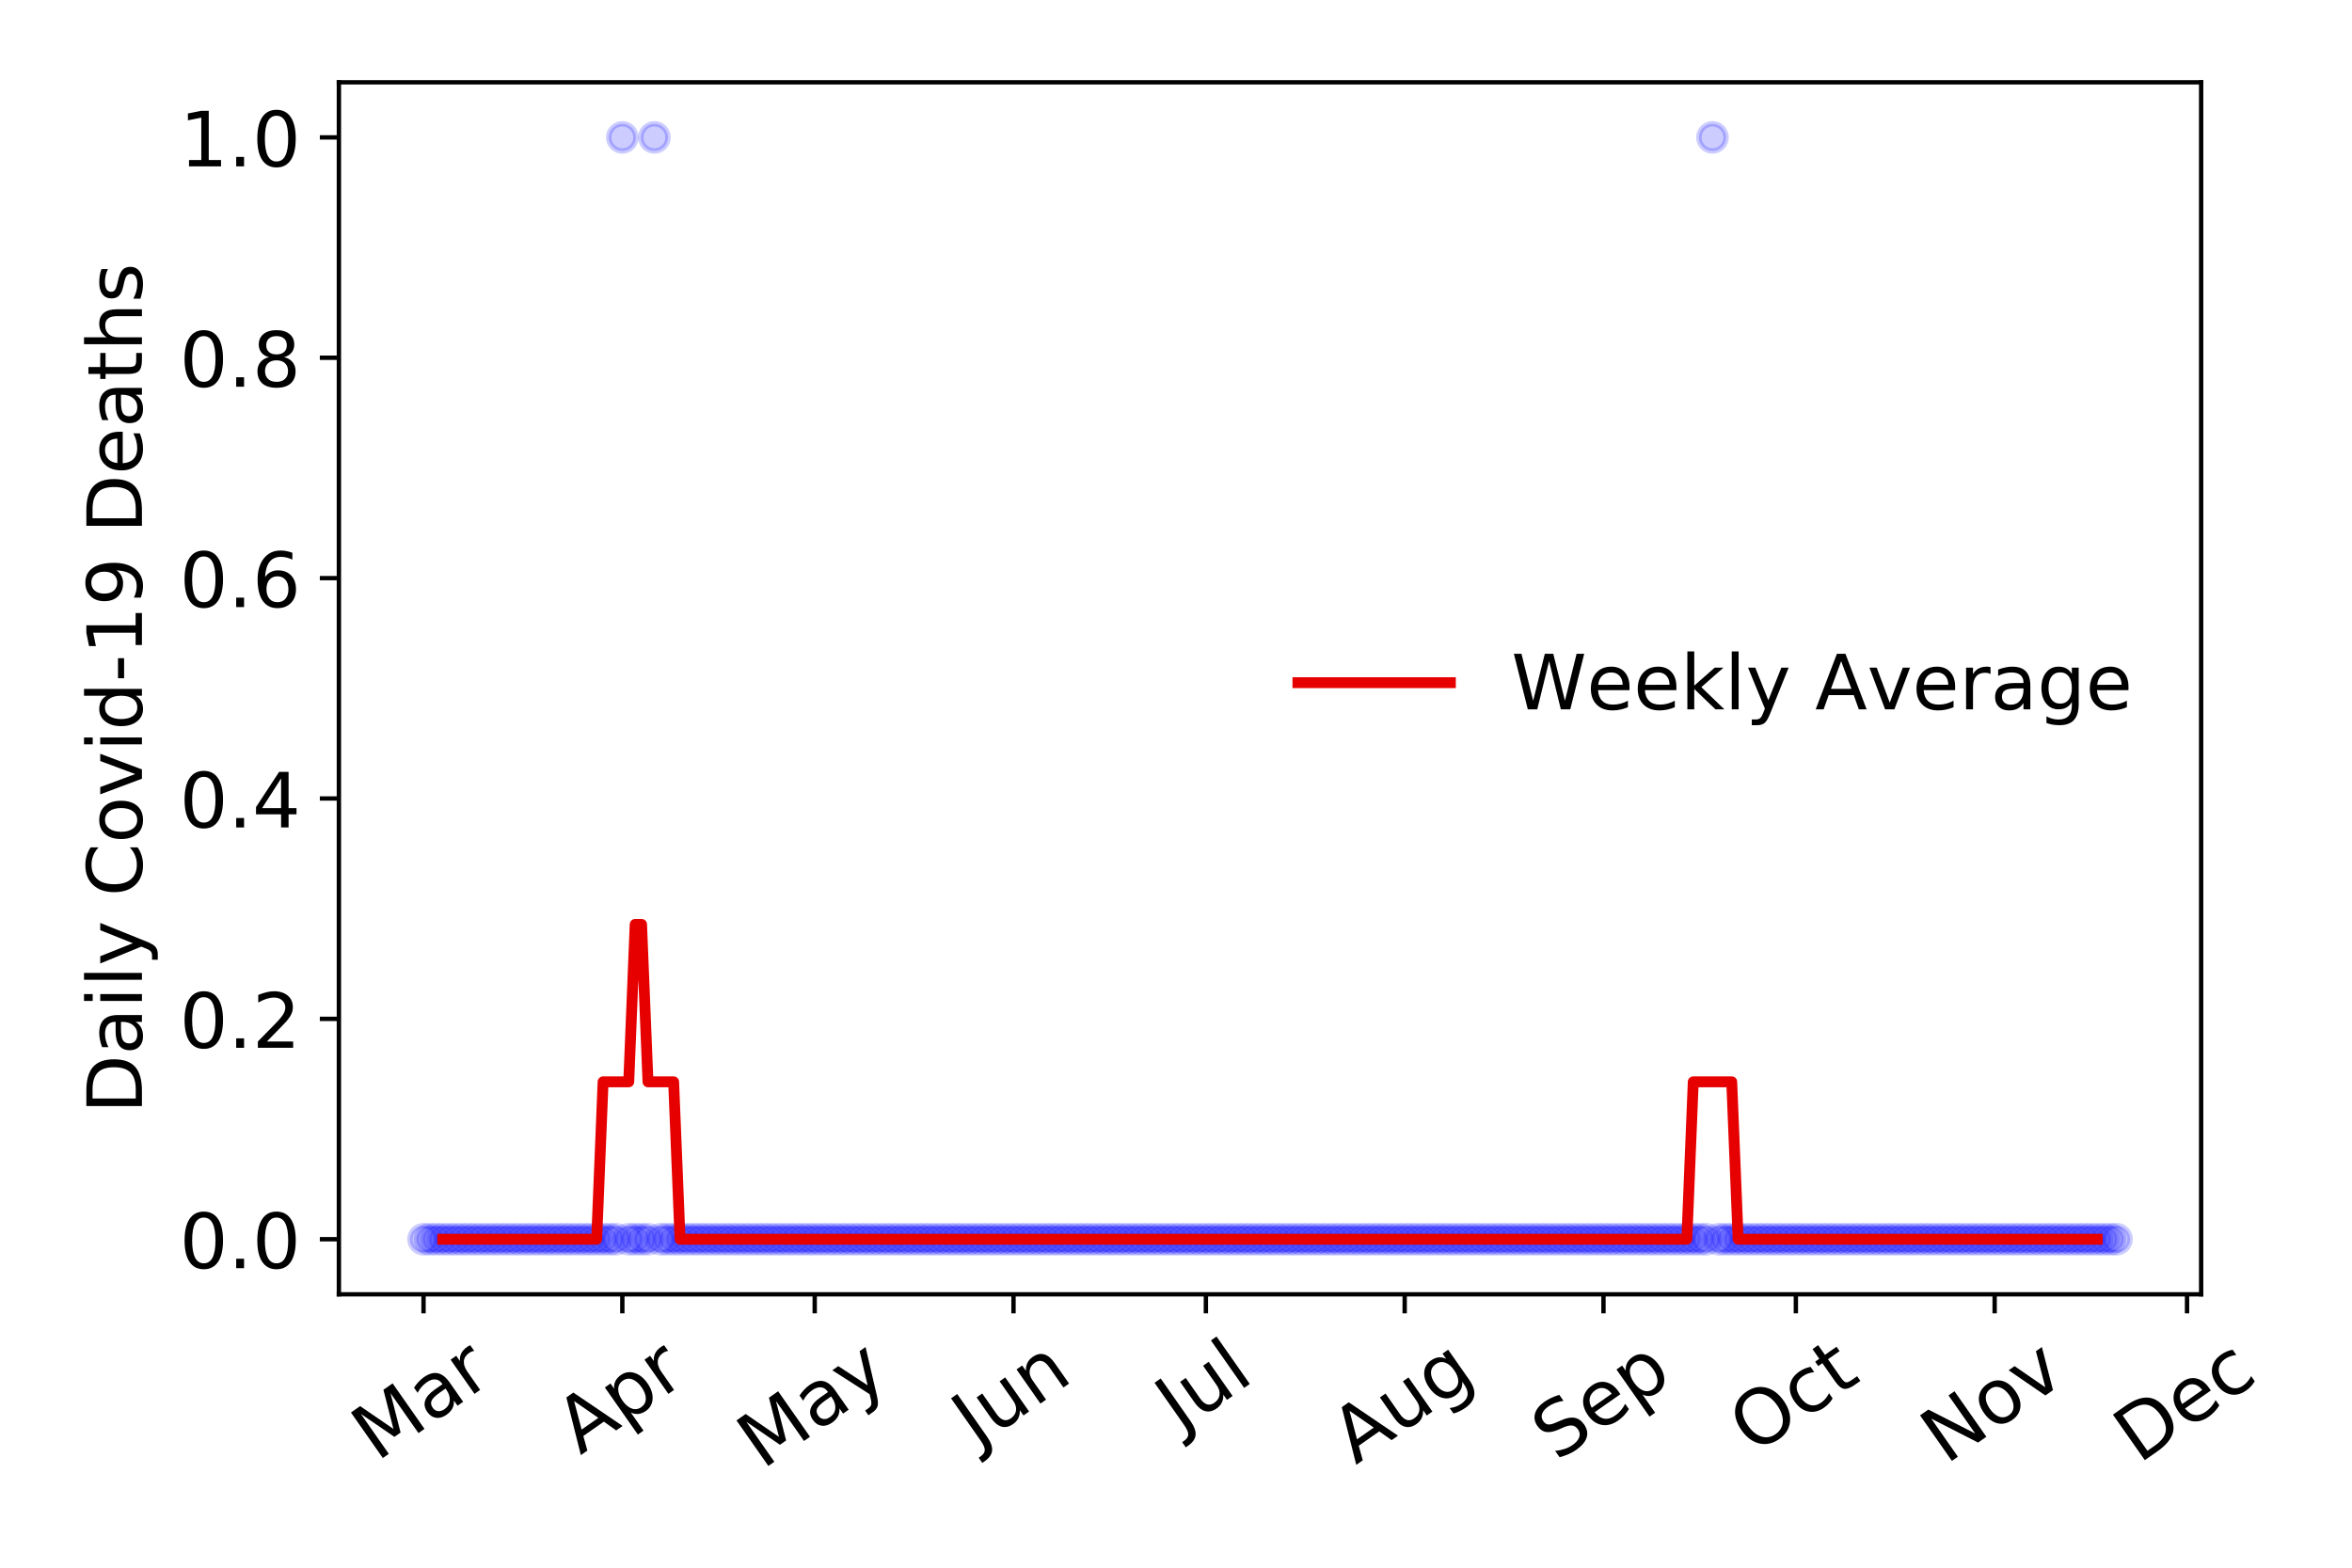 <?xml version="1.0" encoding="utf-8" standalone="no"?>
<!DOCTYPE svg PUBLIC "-//W3C//DTD SVG 1.1//EN"
  "http://www.w3.org/Graphics/SVG/1.1/DTD/svg11.dtd">
<!-- Created with matplotlib (https://matplotlib.org/) -->
<svg height="288pt" version="1.1" viewBox="0 0 432 288" width="432pt" xmlns="http://www.w3.org/2000/svg" xmlns:xlink="http://www.w3.org/1999/xlink">
 <defs>
  <style type="text/css">
*{stroke-linecap:butt;stroke-linejoin:round;}
  </style>
 </defs>
 <g id="figure_1">
  <g id="patch_1">
   <path d="M 0 288 
L 432 288 
L 432 0 
L 0 0 
z
" style="fill:#ffffff;"/>
  </g>
  <g id="axes_1">
   <g id="patch_2">
    <path d="M 62.245 237.778 
L 404.292 237.778 
L 404.292 15.12 
L 62.245 15.12 
z
" style="fill:#ffffff;"/>
   </g>
   <g id="matplotlib.axis_1">
    <g id="xtick_1">
     <g id="line2d_1">
      <defs>
       <path d="M 0 0 
L 0 3.5 
" id="m02ee3138a5" style="stroke:#000000;stroke-width:0.8;"/>
      </defs>
      <g>
       <use style="stroke:#000000;stroke-width:0.8;" x="77.793" xlink:href="#m02ee3138a5" y="237.778"/>
      </g>
     </g>
     <g id="text_1">
      <!-- Mar -->
      <defs>
       <path d="M 9.812 72.906 
L 24.516 72.906 
L 43.109 23.297 
L 61.812 72.906 
L 76.516 72.906 
L 76.516 0 
L 66.891 0 
L 66.891 64.016 
L 48.094 14.016 
L 38.188 14.016 
L 19.391 64.016 
L 19.391 0 
L 9.812 0 
z
" id="DejaVuSans-77"/>
       <path d="M 34.281 27.484 
Q 23.391 27.484 19.188 25 
Q 14.984 22.516 14.984 16.5 
Q 14.984 11.719 18.141 8.906 
Q 21.297 6.109 26.703 6.109 
Q 34.188 6.109 38.703 11.406 
Q 43.219 16.703 43.219 25.484 
L 43.219 27.484 
z
M 52.203 31.203 
L 52.203 0 
L 43.219 0 
L 43.219 8.297 
Q 40.141 3.328 35.547 0.953 
Q 30.953 -1.422 24.312 -1.422 
Q 15.922 -1.422 10.953 3.297 
Q 6 8.016 6 15.922 
Q 6 25.141 12.172 29.828 
Q 18.359 34.516 30.609 34.516 
L 43.219 34.516 
L 43.219 35.406 
Q 43.219 41.609 39.141 45 
Q 35.062 48.391 27.688 48.391 
Q 23 48.391 18.547 47.266 
Q 14.109 46.141 10.016 43.891 
L 10.016 52.203 
Q 14.938 54.109 19.578 55.047 
Q 24.219 56 28.609 56 
Q 40.484 56 46.344 49.844 
Q 52.203 43.703 52.203 31.203 
z
" id="DejaVuSans-97"/>
       <path d="M 41.109 46.297 
Q 39.594 47.172 37.812 47.578 
Q 36.031 48 33.891 48 
Q 26.266 48 22.188 43.047 
Q 18.109 38.094 18.109 28.812 
L 18.109 0 
L 9.078 0 
L 9.078 54.688 
L 18.109 54.688 
L 18.109 46.188 
Q 20.953 51.172 25.484 53.578 
Q 30.031 56 36.531 56 
Q 37.453 56 38.578 55.875 
Q 39.703 55.766 41.062 55.516 
z
" id="DejaVuSans-114"/>
      </defs>
      <g transform="translate(69.19 268.643)rotate(-35)scale(0.14 -0.14)">
       <use xlink:href="#DejaVuSans-77"/>
       <use x="86.279" xlink:href="#DejaVuSans-97"/>
       <use x="147.559" xlink:href="#DejaVuSans-114"/>
      </g>
     </g>
    </g>
    <g id="xtick_2">
     <g id="line2d_2">
      <g>
       <use style="stroke:#000000;stroke-width:0.8;" x="114.306" xlink:href="#m02ee3138a5" y="237.778"/>
      </g>
     </g>
     <g id="text_2">
      <!-- Apr -->
      <defs>
       <path d="M 34.188 63.188 
L 20.797 26.906 
L 47.609 26.906 
z
M 28.609 72.906 
L 39.797 72.906 
L 67.578 0 
L 57.328 0 
L 50.688 18.703 
L 17.828 18.703 
L 11.188 0 
L 0.781 0 
z
" id="DejaVuSans-65"/>
       <path d="M 18.109 8.203 
L 18.109 -20.797 
L 9.078 -20.797 
L 9.078 54.688 
L 18.109 54.688 
L 18.109 46.391 
Q 20.953 51.266 25.266 53.625 
Q 29.594 56 35.594 56 
Q 45.562 56 51.781 48.094 
Q 58.016 40.188 58.016 27.297 
Q 58.016 14.406 51.781 6.484 
Q 45.562 -1.422 35.594 -1.422 
Q 29.594 -1.422 25.266 0.953 
Q 20.953 3.328 18.109 8.203 
z
M 48.688 27.297 
Q 48.688 37.203 44.609 42.844 
Q 40.531 48.484 33.406 48.484 
Q 26.266 48.484 22.188 42.844 
Q 18.109 37.203 18.109 27.297 
Q 18.109 17.391 22.188 11.75 
Q 26.266 6.109 33.406 6.109 
Q 40.531 6.109 44.609 11.75 
Q 48.688 17.391 48.688 27.297 
z
" id="DejaVuSans-112"/>
      </defs>
      <g transform="translate(106.602 267.384)rotate(-35)scale(0.14 -0.14)">
       <use xlink:href="#DejaVuSans-65"/>
       <use x="68.408" xlink:href="#DejaVuSans-112"/>
       <use x="131.885" xlink:href="#DejaVuSans-114"/>
      </g>
     </g>
    </g>
    <g id="xtick_3">
     <g id="line2d_3">
      <g>
       <use style="stroke:#000000;stroke-width:0.8;" x="149.641" xlink:href="#m02ee3138a5" y="237.778"/>
      </g>
     </g>
     <g id="text_3">
      <!-- May -->
      <defs>
       <path d="M 32.172 -5.078 
Q 28.375 -14.844 24.75 -17.812 
Q 21.141 -20.797 15.094 -20.797 
L 7.906 -20.797 
L 7.906 -13.281 
L 13.188 -13.281 
Q 16.891 -13.281 18.938 -11.516 
Q 21 -9.766 23.484 -3.219 
L 25.094 0.875 
L 2.984 54.688 
L 12.5 54.688 
L 29.594 11.922 
L 46.688 54.688 
L 56.203 54.688 
z
" id="DejaVuSans-121"/>
      </defs>
      <g transform="translate(140.002 270.094)rotate(-35)scale(0.14 -0.14)">
       <use xlink:href="#DejaVuSans-77"/>
       <use x="86.279" xlink:href="#DejaVuSans-97"/>
       <use x="147.559" xlink:href="#DejaVuSans-121"/>
      </g>
     </g>
    </g>
    <g id="xtick_4">
     <g id="line2d_4">
      <g>
       <use style="stroke:#000000;stroke-width:0.8;" x="186.154" xlink:href="#m02ee3138a5" y="237.778"/>
      </g>
     </g>
     <g id="text_4">
      <!-- Jun -->
      <defs>
       <path d="M 9.812 72.906 
L 19.672 72.906 
L 19.672 5.078 
Q 19.672 -8.109 14.672 -14.062 
Q 9.672 -20.016 -1.422 -20.016 
L -5.172 -20.016 
L -5.172 -11.719 
L -2.094 -11.719 
Q 4.438 -11.719 7.125 -8.047 
Q 9.812 -4.391 9.812 5.078 
z
" id="DejaVuSans-74"/>
       <path d="M 8.5 21.578 
L 8.5 54.688 
L 17.484 54.688 
L 17.484 21.922 
Q 17.484 14.156 20.5 10.266 
Q 23.531 6.391 29.594 6.391 
Q 36.859 6.391 41.078 11.031 
Q 45.312 15.672 45.312 23.688 
L 45.312 54.688 
L 54.297 54.688 
L 54.297 0 
L 45.312 0 
L 45.312 8.406 
Q 42.047 3.422 37.719 1 
Q 33.406 -1.422 27.688 -1.422 
Q 18.266 -1.422 13.375 4.438 
Q 8.5 10.297 8.5 21.578 
z
M 31.109 56 
z
" id="DejaVuSans-117"/>
       <path d="M 54.891 33.016 
L 54.891 0 
L 45.906 0 
L 45.906 32.719 
Q 45.906 40.484 42.875 44.328 
Q 39.844 48.188 33.797 48.188 
Q 26.516 48.188 22.312 43.547 
Q 18.109 38.922 18.109 30.906 
L 18.109 0 
L 9.078 0 
L 9.078 54.688 
L 18.109 54.688 
L 18.109 46.188 
Q 21.344 51.125 25.703 53.562 
Q 30.078 56 35.797 56 
Q 45.219 56 50.047 50.172 
Q 54.891 44.344 54.891 33.016 
z
" id="DejaVuSans-110"/>
      </defs>
      <g transform="translate(179.411 266.039)rotate(-35)scale(0.14 -0.14)">
       <use xlink:href="#DejaVuSans-74"/>
       <use x="29.492" xlink:href="#DejaVuSans-117"/>
       <use x="92.871" xlink:href="#DejaVuSans-110"/>
      </g>
     </g>
    </g>
    <g id="xtick_5">
     <g id="line2d_5">
      <g>
       <use style="stroke:#000000;stroke-width:0.8;" x="221.49" xlink:href="#m02ee3138a5" y="237.778"/>
      </g>
     </g>
     <g id="text_5">
      <!-- Jul -->
      <defs>
       <path d="M 9.422 75.984 
L 18.406 75.984 
L 18.406 0 
L 9.422 0 
z
" id="DejaVuSans-108"/>
      </defs>
      <g transform="translate(216.787 263.181)rotate(-35)scale(0.14 -0.14)">
       <use xlink:href="#DejaVuSans-74"/>
       <use x="29.492" xlink:href="#DejaVuSans-117"/>
       <use x="92.871" xlink:href="#DejaVuSans-108"/>
      </g>
     </g>
    </g>
    <g id="xtick_6">
     <g id="line2d_6">
      <g>
       <use style="stroke:#000000;stroke-width:0.8;" x="258.003" xlink:href="#m02ee3138a5" y="237.778"/>
      </g>
     </g>
     <g id="text_6">
      <!-- Aug -->
      <defs>
       <path d="M 45.406 27.984 
Q 45.406 37.75 41.375 43.109 
Q 37.359 48.484 30.078 48.484 
Q 22.859 48.484 18.828 43.109 
Q 14.797 37.75 14.797 27.984 
Q 14.797 18.266 18.828 12.891 
Q 22.859 7.516 30.078 7.516 
Q 37.359 7.516 41.375 12.891 
Q 45.406 18.266 45.406 27.984 
z
M 54.391 6.781 
Q 54.391 -7.172 48.188 -13.984 
Q 42 -20.797 29.203 -20.797 
Q 24.469 -20.797 20.266 -20.094 
Q 16.062 -19.391 12.109 -17.922 
L 12.109 -9.188 
Q 16.062 -11.328 19.922 -12.344 
Q 23.781 -13.375 27.781 -13.375 
Q 36.625 -13.375 41.016 -8.766 
Q 45.406 -4.156 45.406 5.172 
L 45.406 9.625 
Q 42.625 4.781 38.281 2.391 
Q 33.938 0 27.875 0 
Q 17.828 0 11.672 7.656 
Q 5.516 15.328 5.516 27.984 
Q 5.516 40.672 11.672 48.328 
Q 17.828 56 27.875 56 
Q 33.938 56 38.281 53.609 
Q 42.625 51.219 45.406 46.391 
L 45.406 54.688 
L 54.391 54.688 
z
" id="DejaVuSans-103"/>
      </defs>
      <g transform="translate(249.022 269.172)rotate(-35)scale(0.14 -0.14)">
       <use xlink:href="#DejaVuSans-65"/>
       <use x="68.408" xlink:href="#DejaVuSans-117"/>
       <use x="131.787" xlink:href="#DejaVuSans-103"/>
      </g>
     </g>
    </g>
    <g id="xtick_7">
     <g id="line2d_7">
      <g>
       <use style="stroke:#000000;stroke-width:0.8;" x="294.516" xlink:href="#m02ee3138a5" y="237.778"/>
      </g>
     </g>
     <g id="text_7">
      <!-- Sep -->
      <defs>
       <path d="M 53.516 70.516 
L 53.516 60.891 
Q 47.906 63.578 42.922 64.891 
Q 37.938 66.219 33.297 66.219 
Q 25.25 66.219 20.875 63.094 
Q 16.5 59.969 16.5 54.203 
Q 16.5 49.359 19.406 46.891 
Q 22.312 44.438 30.422 42.922 
L 36.375 41.703 
Q 47.406 39.594 52.656 34.297 
Q 57.906 29 57.906 20.125 
Q 57.906 9.516 50.797 4.047 
Q 43.703 -1.422 29.984 -1.422 
Q 24.812 -1.422 18.969 -0.25 
Q 13.141 0.922 6.891 3.219 
L 6.891 13.375 
Q 12.891 10.016 18.656 8.297 
Q 24.422 6.594 29.984 6.594 
Q 38.422 6.594 43.016 9.906 
Q 47.609 13.234 47.609 19.391 
Q 47.609 24.75 44.312 27.781 
Q 41.016 30.812 33.5 32.328 
L 27.484 33.5 
Q 16.453 35.688 11.516 40.375 
Q 6.594 45.062 6.594 53.422 
Q 6.594 63.094 13.406 68.656 
Q 20.219 74.219 32.172 74.219 
Q 37.312 74.219 42.625 73.281 
Q 47.953 72.359 53.516 70.516 
z
" id="DejaVuSans-83"/>
       <path d="M 56.203 29.594 
L 56.203 25.203 
L 14.891 25.203 
Q 15.484 15.922 20.484 11.062 
Q 25.484 6.203 34.422 6.203 
Q 39.594 6.203 44.453 7.469 
Q 49.312 8.734 54.109 11.281 
L 54.109 2.781 
Q 49.266 0.734 44.188 -0.344 
Q 39.109 -1.422 33.891 -1.422 
Q 20.797 -1.422 13.156 6.188 
Q 5.516 13.812 5.516 26.812 
Q 5.516 40.234 12.766 48.109 
Q 20.016 56 32.328 56 
Q 43.359 56 49.781 48.891 
Q 56.203 41.797 56.203 29.594 
z
M 47.219 32.234 
Q 47.125 39.594 43.094 43.984 
Q 39.062 48.391 32.422 48.391 
Q 24.906 48.391 20.391 44.141 
Q 15.875 39.891 15.188 32.172 
z
" id="DejaVuSans-101"/>
      </defs>
      <g transform="translate(285.923 268.629)rotate(-35)scale(0.14 -0.14)">
       <use xlink:href="#DejaVuSans-83"/>
       <use x="63.477" xlink:href="#DejaVuSans-101"/>
       <use x="125" xlink:href="#DejaVuSans-112"/>
      </g>
     </g>
    </g>
    <g id="xtick_8">
     <g id="line2d_8">
      <g>
       <use style="stroke:#000000;stroke-width:0.8;" x="329.852" xlink:href="#m02ee3138a5" y="237.778"/>
      </g>
     </g>
     <g id="text_8">
      <!-- Oct -->
      <defs>
       <path d="M 39.406 66.219 
Q 28.656 66.219 22.328 58.203 
Q 16.016 50.203 16.016 36.375 
Q 16.016 22.609 22.328 14.594 
Q 28.656 6.594 39.406 6.594 
Q 50.141 6.594 56.422 14.594 
Q 62.703 22.609 62.703 36.375 
Q 62.703 50.203 56.422 58.203 
Q 50.141 66.219 39.406 66.219 
z
M 39.406 74.219 
Q 54.734 74.219 63.906 63.938 
Q 73.094 53.656 73.094 36.375 
Q 73.094 19.141 63.906 8.859 
Q 54.734 -1.422 39.406 -1.422 
Q 24.031 -1.422 14.812 8.828 
Q 5.609 19.094 5.609 36.375 
Q 5.609 53.656 14.812 63.938 
Q 24.031 74.219 39.406 74.219 
z
" id="DejaVuSans-79"/>
       <path d="M 48.781 52.594 
L 48.781 44.188 
Q 44.969 46.297 41.141 47.344 
Q 37.312 48.391 33.406 48.391 
Q 24.656 48.391 19.812 42.844 
Q 14.984 37.312 14.984 27.297 
Q 14.984 17.281 19.812 11.734 
Q 24.656 6.203 33.406 6.203 
Q 37.312 6.203 41.141 7.25 
Q 44.969 8.297 48.781 10.406 
L 48.781 2.094 
Q 45.016 0.344 40.984 -0.531 
Q 36.969 -1.422 32.422 -1.422 
Q 20.062 -1.422 12.781 6.344 
Q 5.516 14.109 5.516 27.297 
Q 5.516 40.672 12.859 48.328 
Q 20.219 56 33.016 56 
Q 37.156 56 41.109 55.141 
Q 45.062 54.297 48.781 52.594 
z
" id="DejaVuSans-99"/>
       <path d="M 18.312 70.219 
L 18.312 54.688 
L 36.812 54.688 
L 36.812 47.703 
L 18.312 47.703 
L 18.312 18.016 
Q 18.312 11.328 20.141 9.422 
Q 21.969 7.516 27.594 7.516 
L 36.812 7.516 
L 36.812 0 
L 27.594 0 
Q 17.188 0 13.234 3.875 
Q 9.281 7.766 9.281 18.016 
L 9.281 47.703 
L 2.688 47.703 
L 2.688 54.688 
L 9.281 54.688 
L 9.281 70.219 
z
" id="DejaVuSans-116"/>
      </defs>
      <g transform="translate(322.153 267.377)rotate(-35)scale(0.14 -0.14)">
       <use xlink:href="#DejaVuSans-79"/>
       <use x="78.711" xlink:href="#DejaVuSans-99"/>
       <use x="133.691" xlink:href="#DejaVuSans-116"/>
      </g>
     </g>
    </g>
    <g id="xtick_9">
     <g id="line2d_9">
      <g>
       <use style="stroke:#000000;stroke-width:0.8;" x="366.365" xlink:href="#m02ee3138a5" y="237.778"/>
      </g>
     </g>
     <g id="text_9">
      <!-- Nov -->
      <defs>
       <path d="M 9.812 72.906 
L 23.094 72.906 
L 55.422 11.922 
L 55.422 72.906 
L 64.984 72.906 
L 64.984 0 
L 51.703 0 
L 19.391 60.984 
L 19.391 0 
L 9.812 0 
z
" id="DejaVuSans-78"/>
       <path d="M 30.609 48.391 
Q 23.391 48.391 19.188 42.75 
Q 14.984 37.109 14.984 27.297 
Q 14.984 17.484 19.156 11.844 
Q 23.344 6.203 30.609 6.203 
Q 37.797 6.203 41.984 11.859 
Q 46.188 17.531 46.188 27.297 
Q 46.188 37.016 41.984 42.703 
Q 37.797 48.391 30.609 48.391 
z
M 30.609 56 
Q 42.328 56 49.016 48.375 
Q 55.719 40.766 55.719 27.297 
Q 55.719 13.875 49.016 6.219 
Q 42.328 -1.422 30.609 -1.422 
Q 18.844 -1.422 12.172 6.219 
Q 5.516 13.875 5.516 27.297 
Q 5.516 40.766 12.172 48.375 
Q 18.844 56 30.609 56 
z
" id="DejaVuSans-111"/>
       <path d="M 2.984 54.688 
L 12.5 54.688 
L 29.594 8.797 
L 46.688 54.688 
L 56.203 54.688 
L 35.688 0 
L 23.484 0 
z
" id="DejaVuSans-118"/>
      </defs>
      <g transform="translate(357.389 269.166)rotate(-35)scale(0.14 -0.14)">
       <use xlink:href="#DejaVuSans-78"/>
       <use x="74.805" xlink:href="#DejaVuSans-111"/>
       <use x="135.986" xlink:href="#DejaVuSans-118"/>
      </g>
     </g>
    </g>
    <g id="xtick_10">
     <g id="line2d_10">
      <g>
       <use style="stroke:#000000;stroke-width:0.8;" x="401.7" xlink:href="#m02ee3138a5" y="237.778"/>
      </g>
     </g>
     <g id="text_10">
      <!-- Dec -->
      <defs>
       <path d="M 19.672 64.797 
L 19.672 8.109 
L 31.594 8.109 
Q 46.688 8.109 53.688 14.938 
Q 60.688 21.781 60.688 36.531 
Q 60.688 51.172 53.688 57.984 
Q 46.688 64.797 31.594 64.797 
z
M 9.812 72.906 
L 30.078 72.906 
Q 51.266 72.906 61.172 64.094 
Q 71.094 55.281 71.094 36.531 
Q 71.094 17.672 61.125 8.828 
Q 51.172 0 30.078 0 
L 9.812 0 
z
" id="DejaVuSans-68"/>
      </defs>
      <g transform="translate(392.82 269.032)rotate(-35)scale(0.14 -0.14)">
       <use xlink:href="#DejaVuSans-68"/>
       <use x="77.002" xlink:href="#DejaVuSans-101"/>
       <use x="138.525" xlink:href="#DejaVuSans-99"/>
      </g>
     </g>
    </g>
   </g>
   <g id="matplotlib.axis_2">
    <g id="ytick_1">
     <g id="line2d_11">
      <defs>
       <path d="M 0 0 
L -3.5 0 
" id="m8da655a54f" style="stroke:#000000;stroke-width:0.8;"/>
      </defs>
      <g>
       <use style="stroke:#000000;stroke-width:0.8;" x="62.245" xlink:href="#m8da655a54f" y="227.657"/>
      </g>
     </g>
     <g id="text_11">
      <!-- 0.0 -->
      <defs>
       <path d="M 31.781 66.406 
Q 24.172 66.406 20.328 58.906 
Q 16.5 51.422 16.5 36.375 
Q 16.5 21.391 20.328 13.891 
Q 24.172 6.391 31.781 6.391 
Q 39.453 6.391 43.281 13.891 
Q 47.125 21.391 47.125 36.375 
Q 47.125 51.422 43.281 58.906 
Q 39.453 66.406 31.781 66.406 
z
M 31.781 74.219 
Q 44.047 74.219 50.516 64.516 
Q 56.984 54.828 56.984 36.375 
Q 56.984 17.969 50.516 8.266 
Q 44.047 -1.422 31.781 -1.422 
Q 19.531 -1.422 13.062 8.266 
Q 6.594 17.969 6.594 36.375 
Q 6.594 54.828 13.062 64.516 
Q 19.531 74.219 31.781 74.219 
z
" id="DejaVuSans-48"/>
       <path d="M 10.688 12.406 
L 21 12.406 
L 21 0 
L 10.688 0 
z
" id="DejaVuSans-46"/>
      </defs>
      <g transform="translate(32.981 232.976)scale(0.14 -0.14)">
       <use xlink:href="#DejaVuSans-48"/>
       <use x="63.623" xlink:href="#DejaVuSans-46"/>
       <use x="95.41" xlink:href="#DejaVuSans-48"/>
      </g>
     </g>
    </g>
    <g id="ytick_2">
     <g id="line2d_12">
      <g>
       <use style="stroke:#000000;stroke-width:0.8;" x="62.245" xlink:href="#m8da655a54f" y="187.174"/>
      </g>
     </g>
     <g id="text_12">
      <!-- 0.2 -->
      <defs>
       <path d="M 19.188 8.297 
L 53.609 8.297 
L 53.609 0 
L 7.328 0 
L 7.328 8.297 
Q 12.938 14.109 22.625 23.891 
Q 32.328 33.688 34.812 36.531 
Q 39.547 41.844 41.422 45.531 
Q 43.312 49.219 43.312 52.781 
Q 43.312 58.594 39.234 62.25 
Q 35.156 65.922 28.609 65.922 
Q 23.969 65.922 18.812 64.312 
Q 13.672 62.703 7.812 59.422 
L 7.812 69.391 
Q 13.766 71.781 18.938 73 
Q 24.125 74.219 28.422 74.219 
Q 39.75 74.219 46.484 68.547 
Q 53.219 62.891 53.219 53.422 
Q 53.219 48.922 51.531 44.891 
Q 49.859 40.875 45.406 35.406 
Q 44.188 33.984 37.641 27.219 
Q 31.109 20.453 19.188 8.297 
z
" id="DejaVuSans-50"/>
      </defs>
      <g transform="translate(32.981 192.493)scale(0.14 -0.14)">
       <use xlink:href="#DejaVuSans-48"/>
       <use x="63.623" xlink:href="#DejaVuSans-46"/>
       <use x="95.41" xlink:href="#DejaVuSans-50"/>
      </g>
     </g>
    </g>
    <g id="ytick_3">
     <g id="line2d_13">
      <g>
       <use style="stroke:#000000;stroke-width:0.8;" x="62.245" xlink:href="#m8da655a54f" y="146.691"/>
      </g>
     </g>
     <g id="text_13">
      <!-- 0.4 -->
      <defs>
       <path d="M 37.797 64.312 
L 12.891 25.391 
L 37.797 25.391 
z
M 35.203 72.906 
L 47.609 72.906 
L 47.609 25.391 
L 58.016 25.391 
L 58.016 17.188 
L 47.609 17.188 
L 47.609 0 
L 37.797 0 
L 37.797 17.188 
L 4.891 17.188 
L 4.891 26.703 
z
" id="DejaVuSans-52"/>
      </defs>
      <g transform="translate(32.981 152.01)scale(0.14 -0.14)">
       <use xlink:href="#DejaVuSans-48"/>
       <use x="63.623" xlink:href="#DejaVuSans-46"/>
       <use x="95.41" xlink:href="#DejaVuSans-52"/>
      </g>
     </g>
    </g>
    <g id="ytick_4">
     <g id="line2d_14">
      <g>
       <use style="stroke:#000000;stroke-width:0.8;" x="62.245" xlink:href="#m8da655a54f" y="106.207"/>
      </g>
     </g>
     <g id="text_14">
      <!-- 0.6 -->
      <defs>
       <path d="M 33.016 40.375 
Q 26.375 40.375 22.484 35.828 
Q 18.609 31.297 18.609 23.391 
Q 18.609 15.531 22.484 10.953 
Q 26.375 6.391 33.016 6.391 
Q 39.656 6.391 43.531 10.953 
Q 47.406 15.531 47.406 23.391 
Q 47.406 31.297 43.531 35.828 
Q 39.656 40.375 33.016 40.375 
z
M 52.594 71.297 
L 52.594 62.312 
Q 48.875 64.062 45.094 64.984 
Q 41.312 65.922 37.594 65.922 
Q 27.828 65.922 22.672 59.328 
Q 17.531 52.734 16.797 39.406 
Q 19.672 43.656 24.016 45.922 
Q 28.375 48.188 33.594 48.188 
Q 44.578 48.188 50.953 41.516 
Q 57.328 34.859 57.328 23.391 
Q 57.328 12.156 50.688 5.359 
Q 44.047 -1.422 33.016 -1.422 
Q 20.359 -1.422 13.672 8.266 
Q 6.984 17.969 6.984 36.375 
Q 6.984 53.656 15.188 63.938 
Q 23.391 74.219 37.203 74.219 
Q 40.922 74.219 44.703 73.484 
Q 48.484 72.75 52.594 71.297 
z
" id="DejaVuSans-54"/>
      </defs>
      <g transform="translate(32.981 111.526)scale(0.14 -0.14)">
       <use xlink:href="#DejaVuSans-48"/>
       <use x="63.623" xlink:href="#DejaVuSans-46"/>
       <use x="95.41" xlink:href="#DejaVuSans-54"/>
      </g>
     </g>
    </g>
    <g id="ytick_5">
     <g id="line2d_15">
      <g>
       <use style="stroke:#000000;stroke-width:0.8;" x="62.245" xlink:href="#m8da655a54f" y="65.724"/>
      </g>
     </g>
     <g id="text_15">
      <!-- 0.8 -->
      <defs>
       <path d="M 31.781 34.625 
Q 24.75 34.625 20.719 30.859 
Q 16.703 27.094 16.703 20.516 
Q 16.703 13.922 20.719 10.156 
Q 24.75 6.391 31.781 6.391 
Q 38.812 6.391 42.859 10.172 
Q 46.922 13.969 46.922 20.516 
Q 46.922 27.094 42.891 30.859 
Q 38.875 34.625 31.781 34.625 
z
M 21.922 38.812 
Q 15.578 40.375 12.031 44.719 
Q 8.5 49.078 8.5 55.328 
Q 8.5 64.062 14.719 69.141 
Q 20.953 74.219 31.781 74.219 
Q 42.672 74.219 48.875 69.141 
Q 55.078 64.062 55.078 55.328 
Q 55.078 49.078 51.531 44.719 
Q 48 40.375 41.703 38.812 
Q 48.828 37.156 52.797 32.312 
Q 56.781 27.484 56.781 20.516 
Q 56.781 9.906 50.312 4.234 
Q 43.844 -1.422 31.781 -1.422 
Q 19.734 -1.422 13.25 4.234 
Q 6.781 9.906 6.781 20.516 
Q 6.781 27.484 10.781 32.312 
Q 14.797 37.156 21.922 38.812 
z
M 18.312 54.391 
Q 18.312 48.734 21.844 45.562 
Q 25.391 42.391 31.781 42.391 
Q 38.141 42.391 41.719 45.562 
Q 45.312 48.734 45.312 54.391 
Q 45.312 60.062 41.719 63.234 
Q 38.141 66.406 31.781 66.406 
Q 25.391 66.406 21.844 63.234 
Q 18.312 60.062 18.312 54.391 
z
" id="DejaVuSans-56"/>
      </defs>
      <g transform="translate(32.981 71.043)scale(0.14 -0.14)">
       <use xlink:href="#DejaVuSans-48"/>
       <use x="63.623" xlink:href="#DejaVuSans-46"/>
       <use x="95.41" xlink:href="#DejaVuSans-56"/>
      </g>
     </g>
    </g>
    <g id="ytick_6">
     <g id="line2d_16">
      <g>
       <use style="stroke:#000000;stroke-width:0.8;" x="62.245" xlink:href="#m8da655a54f" y="25.241"/>
      </g>
     </g>
     <g id="text_16">
      <!-- 1.0 -->
      <defs>
       <path d="M 12.406 8.297 
L 28.516 8.297 
L 28.516 63.922 
L 10.984 60.406 
L 10.984 69.391 
L 28.422 72.906 
L 38.281 72.906 
L 38.281 8.297 
L 54.391 8.297 
L 54.391 0 
L 12.406 0 
z
" id="DejaVuSans-49"/>
      </defs>
      <g transform="translate(32.981 30.56)scale(0.14 -0.14)">
       <use xlink:href="#DejaVuSans-49"/>
       <use x="63.623" xlink:href="#DejaVuSans-46"/>
       <use x="95.41" xlink:href="#DejaVuSans-48"/>
      </g>
     </g>
    </g>
    <g id="text_17">
     <!-- Daily Covid-19 Deaths -->
     <defs>
      <path d="M 9.422 54.688 
L 18.406 54.688 
L 18.406 0 
L 9.422 0 
z
M 9.422 75.984 
L 18.406 75.984 
L 18.406 64.594 
L 9.422 64.594 
z
" id="DejaVuSans-105"/>
      <path id="DejaVuSans-32"/>
      <path d="M 64.406 67.281 
L 64.406 56.891 
Q 59.422 61.531 53.781 63.812 
Q 48.141 66.109 41.797 66.109 
Q 29.297 66.109 22.656 58.469 
Q 16.016 50.828 16.016 36.375 
Q 16.016 21.969 22.656 14.328 
Q 29.297 6.688 41.797 6.688 
Q 48.141 6.688 53.781 8.984 
Q 59.422 11.281 64.406 15.922 
L 64.406 5.609 
Q 59.234 2.094 53.438 0.328 
Q 47.656 -1.422 41.219 -1.422 
Q 24.656 -1.422 15.125 8.703 
Q 5.609 18.844 5.609 36.375 
Q 5.609 53.953 15.125 64.078 
Q 24.656 74.219 41.219 74.219 
Q 47.75 74.219 53.531 72.484 
Q 59.328 70.75 64.406 67.281 
z
" id="DejaVuSans-67"/>
      <path d="M 45.406 46.391 
L 45.406 75.984 
L 54.391 75.984 
L 54.391 0 
L 45.406 0 
L 45.406 8.203 
Q 42.578 3.328 38.25 0.953 
Q 33.938 -1.422 27.875 -1.422 
Q 17.969 -1.422 11.734 6.484 
Q 5.516 14.406 5.516 27.297 
Q 5.516 40.188 11.734 48.094 
Q 17.969 56 27.875 56 
Q 33.938 56 38.25 53.625 
Q 42.578 51.266 45.406 46.391 
z
M 14.797 27.297 
Q 14.797 17.391 18.875 11.75 
Q 22.953 6.109 30.078 6.109 
Q 37.203 6.109 41.297 11.75 
Q 45.406 17.391 45.406 27.297 
Q 45.406 37.203 41.297 42.844 
Q 37.203 48.484 30.078 48.484 
Q 22.953 48.484 18.875 42.844 
Q 14.797 37.203 14.797 27.297 
z
" id="DejaVuSans-100"/>
      <path d="M 4.891 31.391 
L 31.203 31.391 
L 31.203 23.391 
L 4.891 23.391 
z
" id="DejaVuSans-45"/>
      <path d="M 10.984 1.516 
L 10.984 10.5 
Q 14.703 8.734 18.5 7.812 
Q 22.312 6.891 25.984 6.891 
Q 35.75 6.891 40.891 13.453 
Q 46.047 20.016 46.781 33.406 
Q 43.953 29.203 39.594 26.953 
Q 35.25 24.703 29.984 24.703 
Q 19.047 24.703 12.672 31.312 
Q 6.297 37.938 6.297 49.422 
Q 6.297 60.641 12.938 67.422 
Q 19.578 74.219 30.609 74.219 
Q 43.266 74.219 49.922 64.516 
Q 56.594 54.828 56.594 36.375 
Q 56.594 19.141 48.406 8.859 
Q 40.234 -1.422 26.422 -1.422 
Q 22.703 -1.422 18.891 -0.688 
Q 15.094 0.047 10.984 1.516 
z
M 30.609 32.422 
Q 37.25 32.422 41.125 36.953 
Q 45.016 41.5 45.016 49.422 
Q 45.016 57.281 41.125 61.844 
Q 37.25 66.406 30.609 66.406 
Q 23.969 66.406 20.094 61.844 
Q 16.219 57.281 16.219 49.422 
Q 16.219 41.5 20.094 36.953 
Q 23.969 32.422 30.609 32.422 
z
" id="DejaVuSans-57"/>
      <path d="M 54.891 33.016 
L 54.891 0 
L 45.906 0 
L 45.906 32.719 
Q 45.906 40.484 42.875 44.328 
Q 39.844 48.188 33.797 48.188 
Q 26.516 48.188 22.312 43.547 
Q 18.109 38.922 18.109 30.906 
L 18.109 0 
L 9.078 0 
L 9.078 75.984 
L 18.109 75.984 
L 18.109 46.188 
Q 21.344 51.125 25.703 53.562 
Q 30.078 56 35.797 56 
Q 45.219 56 50.047 50.172 
Q 54.891 44.344 54.891 33.016 
z
" id="DejaVuSans-104"/>
      <path d="M 44.281 53.078 
L 44.281 44.578 
Q 40.484 46.531 36.375 47.5 
Q 32.281 48.484 27.875 48.484 
Q 21.188 48.484 17.844 46.438 
Q 14.5 44.391 14.5 40.281 
Q 14.5 37.156 16.891 35.375 
Q 19.281 33.594 26.516 31.984 
L 29.594 31.297 
Q 39.156 29.25 43.188 25.516 
Q 47.219 21.781 47.219 15.094 
Q 47.219 7.469 41.188 3.016 
Q 35.156 -1.422 24.609 -1.422 
Q 20.219 -1.422 15.453 -0.562 
Q 10.688 0.297 5.422 2 
L 5.422 11.281 
Q 10.406 8.688 15.234 7.391 
Q 20.062 6.109 24.812 6.109 
Q 31.156 6.109 34.562 8.281 
Q 37.984 10.453 37.984 14.406 
Q 37.984 18.062 35.516 20.016 
Q 33.062 21.969 24.703 23.781 
L 21.578 24.516 
Q 13.234 26.266 9.516 29.906 
Q 5.812 33.547 5.812 39.891 
Q 5.812 47.609 11.281 51.797 
Q 16.75 56 26.812 56 
Q 31.781 56 36.172 55.266 
Q 40.578 54.547 44.281 53.078 
z
" id="DejaVuSans-115"/>
     </defs>
     <g transform="translate(26.069 204.56)rotate(-90)scale(0.14 -0.14)">
      <use xlink:href="#DejaVuSans-68"/>
      <use x="77.002" xlink:href="#DejaVuSans-97"/>
      <use x="138.281" xlink:href="#DejaVuSans-105"/>
      <use x="166.064" xlink:href="#DejaVuSans-108"/>
      <use x="193.848" xlink:href="#DejaVuSans-121"/>
      <use x="253.027" xlink:href="#DejaVuSans-32"/>
      <use x="284.814" xlink:href="#DejaVuSans-67"/>
      <use x="354.639" xlink:href="#DejaVuSans-111"/>
      <use x="415.82" xlink:href="#DejaVuSans-118"/>
      <use x="475" xlink:href="#DejaVuSans-105"/>
      <use x="502.783" xlink:href="#DejaVuSans-100"/>
      <use x="566.26" xlink:href="#DejaVuSans-45"/>
      <use x="602.344" xlink:href="#DejaVuSans-49"/>
      <use x="665.967" xlink:href="#DejaVuSans-57"/>
      <use x="729.59" xlink:href="#DejaVuSans-32"/>
      <use x="761.377" xlink:href="#DejaVuSans-68"/>
      <use x="838.379" xlink:href="#DejaVuSans-101"/>
      <use x="899.902" xlink:href="#DejaVuSans-97"/>
      <use x="961.182" xlink:href="#DejaVuSans-116"/>
      <use x="1000.391" xlink:href="#DejaVuSans-104"/>
      <use x="1063.77" xlink:href="#DejaVuSans-115"/>
     </g>
    </g>
   </g>
   <g id="line2d_17">
    <defs>
     <path d="M 0 2.5 
C 0.663 2.5 1.299 2.237 1.768 1.768 
C 2.237 1.299 2.5 0.663 2.5 0 
C 2.5 -0.663 2.237 -1.299 1.768 -1.768 
C 1.299 -2.237 0.663 -2.5 0 -2.5 
C -0.663 -2.5 -1.299 -2.237 -1.768 -1.768 
C -2.237 -1.299 -2.5 -0.663 -2.5 0 
C -2.5 0.663 -2.237 1.299 -1.768 1.768 
C -1.299 2.237 -0.663 2.5 0 2.5 
z
" id="m1046d38587" style="stroke:#0000ff;stroke-opacity:0.2;"/>
    </defs>
    <g clip-path="url(#pfdaa5410d7)">
     <use style="fill:#0000ff;fill-opacity:0.2;stroke:#0000ff;stroke-opacity:0.2;" x="77.793" xlink:href="#m1046d38587" y="227.657"/>
     <use style="fill:#0000ff;fill-opacity:0.2;stroke:#0000ff;stroke-opacity:0.2;" x="78.97" xlink:href="#m1046d38587" y="227.657"/>
     <use style="fill:#0000ff;fill-opacity:0.2;stroke:#0000ff;stroke-opacity:0.2;" x="80.148" xlink:href="#m1046d38587" y="227.657"/>
     <use style="fill:#0000ff;fill-opacity:0.2;stroke:#0000ff;stroke-opacity:0.2;" x="81.326" xlink:href="#m1046d38587" y="227.657"/>
     <use style="fill:#0000ff;fill-opacity:0.2;stroke:#0000ff;stroke-opacity:0.2;" x="82.504" xlink:href="#m1046d38587" y="227.657"/>
     <use style="fill:#0000ff;fill-opacity:0.2;stroke:#0000ff;stroke-opacity:0.2;" x="83.682" xlink:href="#m1046d38587" y="227.657"/>
     <use style="fill:#0000ff;fill-opacity:0.2;stroke:#0000ff;stroke-opacity:0.2;" x="84.86" xlink:href="#m1046d38587" y="227.657"/>
     <use style="fill:#0000ff;fill-opacity:0.2;stroke:#0000ff;stroke-opacity:0.2;" x="86.037" xlink:href="#m1046d38587" y="227.657"/>
     <use style="fill:#0000ff;fill-opacity:0.2;stroke:#0000ff;stroke-opacity:0.2;" x="87.215" xlink:href="#m1046d38587" y="227.657"/>
     <use style="fill:#0000ff;fill-opacity:0.2;stroke:#0000ff;stroke-opacity:0.2;" x="88.393" xlink:href="#m1046d38587" y="227.657"/>
     <use style="fill:#0000ff;fill-opacity:0.2;stroke:#0000ff;stroke-opacity:0.2;" x="89.571" xlink:href="#m1046d38587" y="227.657"/>
     <use style="fill:#0000ff;fill-opacity:0.2;stroke:#0000ff;stroke-opacity:0.2;" x="90.749" xlink:href="#m1046d38587" y="227.657"/>
     <use style="fill:#0000ff;fill-opacity:0.2;stroke:#0000ff;stroke-opacity:0.2;" x="91.927" xlink:href="#m1046d38587" y="227.657"/>
     <use style="fill:#0000ff;fill-opacity:0.2;stroke:#0000ff;stroke-opacity:0.2;" x="93.105" xlink:href="#m1046d38587" y="227.657"/>
     <use style="fill:#0000ff;fill-opacity:0.2;stroke:#0000ff;stroke-opacity:0.2;" x="94.282" xlink:href="#m1046d38587" y="227.657"/>
     <use style="fill:#0000ff;fill-opacity:0.2;stroke:#0000ff;stroke-opacity:0.2;" x="95.46" xlink:href="#m1046d38587" y="227.657"/>
     <use style="fill:#0000ff;fill-opacity:0.2;stroke:#0000ff;stroke-opacity:0.2;" x="96.638" xlink:href="#m1046d38587" y="227.657"/>
     <use style="fill:#0000ff;fill-opacity:0.2;stroke:#0000ff;stroke-opacity:0.2;" x="97.816" xlink:href="#m1046d38587" y="227.657"/>
     <use style="fill:#0000ff;fill-opacity:0.2;stroke:#0000ff;stroke-opacity:0.2;" x="98.994" xlink:href="#m1046d38587" y="227.657"/>
     <use style="fill:#0000ff;fill-opacity:0.2;stroke:#0000ff;stroke-opacity:0.2;" x="100.172" xlink:href="#m1046d38587" y="227.657"/>
     <use style="fill:#0000ff;fill-opacity:0.2;stroke:#0000ff;stroke-opacity:0.2;" x="101.349" xlink:href="#m1046d38587" y="227.657"/>
     <use style="fill:#0000ff;fill-opacity:0.2;stroke:#0000ff;stroke-opacity:0.2;" x="102.527" xlink:href="#m1046d38587" y="227.657"/>
     <use style="fill:#0000ff;fill-opacity:0.2;stroke:#0000ff;stroke-opacity:0.2;" x="103.705" xlink:href="#m1046d38587" y="227.657"/>
     <use style="fill:#0000ff;fill-opacity:0.2;stroke:#0000ff;stroke-opacity:0.2;" x="104.883" xlink:href="#m1046d38587" y="227.657"/>
     <use style="fill:#0000ff;fill-opacity:0.2;stroke:#0000ff;stroke-opacity:0.2;" x="106.061" xlink:href="#m1046d38587" y="227.657"/>
     <use style="fill:#0000ff;fill-opacity:0.2;stroke:#0000ff;stroke-opacity:0.2;" x="107.239" xlink:href="#m1046d38587" y="227.657"/>
     <use style="fill:#0000ff;fill-opacity:0.2;stroke:#0000ff;stroke-opacity:0.2;" x="108.417" xlink:href="#m1046d38587" y="227.657"/>
     <use style="fill:#0000ff;fill-opacity:0.2;stroke:#0000ff;stroke-opacity:0.2;" x="109.594" xlink:href="#m1046d38587" y="227.657"/>
     <use style="fill:#0000ff;fill-opacity:0.2;stroke:#0000ff;stroke-opacity:0.2;" x="110.772" xlink:href="#m1046d38587" y="227.657"/>
     <use style="fill:#0000ff;fill-opacity:0.2;stroke:#0000ff;stroke-opacity:0.2;" x="111.95" xlink:href="#m1046d38587" y="227.657"/>
     <use style="fill:#0000ff;fill-opacity:0.2;stroke:#0000ff;stroke-opacity:0.2;" x="113.128" xlink:href="#m1046d38587" y="227.657"/>
     <use style="fill:#0000ff;fill-opacity:0.2;stroke:#0000ff;stroke-opacity:0.2;" x="114.306" xlink:href="#m1046d38587" y="25.241"/>
     <use style="fill:#0000ff;fill-opacity:0.2;stroke:#0000ff;stroke-opacity:0.2;" x="115.484" xlink:href="#m1046d38587" y="227.657"/>
     <use style="fill:#0000ff;fill-opacity:0.2;stroke:#0000ff;stroke-opacity:0.2;" x="116.662" xlink:href="#m1046d38587" y="227.657"/>
     <use style="fill:#0000ff;fill-opacity:0.2;stroke:#0000ff;stroke-opacity:0.2;" x="117.839" xlink:href="#m1046d38587" y="227.657"/>
     <use style="fill:#0000ff;fill-opacity:0.2;stroke:#0000ff;stroke-opacity:0.2;" x="119.017" xlink:href="#m1046d38587" y="227.657"/>
     <use style="fill:#0000ff;fill-opacity:0.2;stroke:#0000ff;stroke-opacity:0.2;" x="120.195" xlink:href="#m1046d38587" y="25.241"/>
     <use style="fill:#0000ff;fill-opacity:0.2;stroke:#0000ff;stroke-opacity:0.2;" x="121.373" xlink:href="#m1046d38587" y="227.657"/>
     <use style="fill:#0000ff;fill-opacity:0.2;stroke:#0000ff;stroke-opacity:0.2;" x="122.551" xlink:href="#m1046d38587" y="227.657"/>
     <use style="fill:#0000ff;fill-opacity:0.2;stroke:#0000ff;stroke-opacity:0.2;" x="123.729" xlink:href="#m1046d38587" y="227.657"/>
     <use style="fill:#0000ff;fill-opacity:0.2;stroke:#0000ff;stroke-opacity:0.2;" x="124.906" xlink:href="#m1046d38587" y="227.657"/>
     <use style="fill:#0000ff;fill-opacity:0.2;stroke:#0000ff;stroke-opacity:0.2;" x="126.084" xlink:href="#m1046d38587" y="227.657"/>
     <use style="fill:#0000ff;fill-opacity:0.2;stroke:#0000ff;stroke-opacity:0.2;" x="127.262" xlink:href="#m1046d38587" y="227.657"/>
     <use style="fill:#0000ff;fill-opacity:0.2;stroke:#0000ff;stroke-opacity:0.2;" x="128.44" xlink:href="#m1046d38587" y="227.657"/>
     <use style="fill:#0000ff;fill-opacity:0.2;stroke:#0000ff;stroke-opacity:0.2;" x="129.618" xlink:href="#m1046d38587" y="227.657"/>
     <use style="fill:#0000ff;fill-opacity:0.2;stroke:#0000ff;stroke-opacity:0.2;" x="130.796" xlink:href="#m1046d38587" y="227.657"/>
     <use style="fill:#0000ff;fill-opacity:0.2;stroke:#0000ff;stroke-opacity:0.2;" x="131.974" xlink:href="#m1046d38587" y="227.657"/>
     <use style="fill:#0000ff;fill-opacity:0.2;stroke:#0000ff;stroke-opacity:0.2;" x="133.151" xlink:href="#m1046d38587" y="227.657"/>
     <use style="fill:#0000ff;fill-opacity:0.2;stroke:#0000ff;stroke-opacity:0.2;" x="134.329" xlink:href="#m1046d38587" y="227.657"/>
     <use style="fill:#0000ff;fill-opacity:0.2;stroke:#0000ff;stroke-opacity:0.2;" x="135.507" xlink:href="#m1046d38587" y="227.657"/>
     <use style="fill:#0000ff;fill-opacity:0.2;stroke:#0000ff;stroke-opacity:0.2;" x="136.685" xlink:href="#m1046d38587" y="227.657"/>
     <use style="fill:#0000ff;fill-opacity:0.2;stroke:#0000ff;stroke-opacity:0.2;" x="137.863" xlink:href="#m1046d38587" y="227.657"/>
     <use style="fill:#0000ff;fill-opacity:0.2;stroke:#0000ff;stroke-opacity:0.2;" x="139.041" xlink:href="#m1046d38587" y="227.657"/>
     <use style="fill:#0000ff;fill-opacity:0.2;stroke:#0000ff;stroke-opacity:0.2;" x="140.218" xlink:href="#m1046d38587" y="227.657"/>
     <use style="fill:#0000ff;fill-opacity:0.2;stroke:#0000ff;stroke-opacity:0.2;" x="141.396" xlink:href="#m1046d38587" y="227.657"/>
     <use style="fill:#0000ff;fill-opacity:0.2;stroke:#0000ff;stroke-opacity:0.2;" x="142.574" xlink:href="#m1046d38587" y="227.657"/>
     <use style="fill:#0000ff;fill-opacity:0.2;stroke:#0000ff;stroke-opacity:0.2;" x="143.752" xlink:href="#m1046d38587" y="227.657"/>
     <use style="fill:#0000ff;fill-opacity:0.2;stroke:#0000ff;stroke-opacity:0.2;" x="144.93" xlink:href="#m1046d38587" y="227.657"/>
     <use style="fill:#0000ff;fill-opacity:0.2;stroke:#0000ff;stroke-opacity:0.2;" x="146.108" xlink:href="#m1046d38587" y="227.657"/>
     <use style="fill:#0000ff;fill-opacity:0.2;stroke:#0000ff;stroke-opacity:0.2;" x="147.286" xlink:href="#m1046d38587" y="227.657"/>
     <use style="fill:#0000ff;fill-opacity:0.2;stroke:#0000ff;stroke-opacity:0.2;" x="148.463" xlink:href="#m1046d38587" y="227.657"/>
     <use style="fill:#0000ff;fill-opacity:0.2;stroke:#0000ff;stroke-opacity:0.2;" x="149.641" xlink:href="#m1046d38587" y="227.657"/>
     <use style="fill:#0000ff;fill-opacity:0.2;stroke:#0000ff;stroke-opacity:0.2;" x="150.819" xlink:href="#m1046d38587" y="227.657"/>
     <use style="fill:#0000ff;fill-opacity:0.2;stroke:#0000ff;stroke-opacity:0.2;" x="151.997" xlink:href="#m1046d38587" y="227.657"/>
     <use style="fill:#0000ff;fill-opacity:0.2;stroke:#0000ff;stroke-opacity:0.2;" x="153.175" xlink:href="#m1046d38587" y="227.657"/>
     <use style="fill:#0000ff;fill-opacity:0.2;stroke:#0000ff;stroke-opacity:0.2;" x="154.353" xlink:href="#m1046d38587" y="227.657"/>
     <use style="fill:#0000ff;fill-opacity:0.2;stroke:#0000ff;stroke-opacity:0.2;" x="155.53" xlink:href="#m1046d38587" y="227.657"/>
     <use style="fill:#0000ff;fill-opacity:0.2;stroke:#0000ff;stroke-opacity:0.2;" x="156.708" xlink:href="#m1046d38587" y="227.657"/>
     <use style="fill:#0000ff;fill-opacity:0.2;stroke:#0000ff;stroke-opacity:0.2;" x="157.886" xlink:href="#m1046d38587" y="227.657"/>
     <use style="fill:#0000ff;fill-opacity:0.2;stroke:#0000ff;stroke-opacity:0.2;" x="159.064" xlink:href="#m1046d38587" y="227.657"/>
     <use style="fill:#0000ff;fill-opacity:0.2;stroke:#0000ff;stroke-opacity:0.2;" x="160.242" xlink:href="#m1046d38587" y="227.657"/>
     <use style="fill:#0000ff;fill-opacity:0.2;stroke:#0000ff;stroke-opacity:0.2;" x="161.42" xlink:href="#m1046d38587" y="227.657"/>
     <use style="fill:#0000ff;fill-opacity:0.2;stroke:#0000ff;stroke-opacity:0.2;" x="162.598" xlink:href="#m1046d38587" y="227.657"/>
     <use style="fill:#0000ff;fill-opacity:0.2;stroke:#0000ff;stroke-opacity:0.2;" x="163.775" xlink:href="#m1046d38587" y="227.657"/>
     <use style="fill:#0000ff;fill-opacity:0.2;stroke:#0000ff;stroke-opacity:0.2;" x="164.953" xlink:href="#m1046d38587" y="227.657"/>
     <use style="fill:#0000ff;fill-opacity:0.2;stroke:#0000ff;stroke-opacity:0.2;" x="166.131" xlink:href="#m1046d38587" y="227.657"/>
     <use style="fill:#0000ff;fill-opacity:0.2;stroke:#0000ff;stroke-opacity:0.2;" x="167.309" xlink:href="#m1046d38587" y="227.657"/>
     <use style="fill:#0000ff;fill-opacity:0.2;stroke:#0000ff;stroke-opacity:0.2;" x="168.487" xlink:href="#m1046d38587" y="227.657"/>
     <use style="fill:#0000ff;fill-opacity:0.2;stroke:#0000ff;stroke-opacity:0.2;" x="169.665" xlink:href="#m1046d38587" y="227.657"/>
     <use style="fill:#0000ff;fill-opacity:0.2;stroke:#0000ff;stroke-opacity:0.2;" x="170.842" xlink:href="#m1046d38587" y="227.657"/>
     <use style="fill:#0000ff;fill-opacity:0.2;stroke:#0000ff;stroke-opacity:0.2;" x="172.02" xlink:href="#m1046d38587" y="227.657"/>
     <use style="fill:#0000ff;fill-opacity:0.2;stroke:#0000ff;stroke-opacity:0.2;" x="173.198" xlink:href="#m1046d38587" y="227.657"/>
     <use style="fill:#0000ff;fill-opacity:0.2;stroke:#0000ff;stroke-opacity:0.2;" x="174.376" xlink:href="#m1046d38587" y="227.657"/>
     <use style="fill:#0000ff;fill-opacity:0.2;stroke:#0000ff;stroke-opacity:0.2;" x="175.554" xlink:href="#m1046d38587" y="227.657"/>
     <use style="fill:#0000ff;fill-opacity:0.2;stroke:#0000ff;stroke-opacity:0.2;" x="176.732" xlink:href="#m1046d38587" y="227.657"/>
     <use style="fill:#0000ff;fill-opacity:0.2;stroke:#0000ff;stroke-opacity:0.2;" x="177.91" xlink:href="#m1046d38587" y="227.657"/>
     <use style="fill:#0000ff;fill-opacity:0.2;stroke:#0000ff;stroke-opacity:0.2;" x="179.087" xlink:href="#m1046d38587" y="227.657"/>
     <use style="fill:#0000ff;fill-opacity:0.2;stroke:#0000ff;stroke-opacity:0.2;" x="180.265" xlink:href="#m1046d38587" y="227.657"/>
     <use style="fill:#0000ff;fill-opacity:0.2;stroke:#0000ff;stroke-opacity:0.2;" x="181.443" xlink:href="#m1046d38587" y="227.657"/>
     <use style="fill:#0000ff;fill-opacity:0.2;stroke:#0000ff;stroke-opacity:0.2;" x="182.621" xlink:href="#m1046d38587" y="227.657"/>
     <use style="fill:#0000ff;fill-opacity:0.2;stroke:#0000ff;stroke-opacity:0.2;" x="183.799" xlink:href="#m1046d38587" y="227.657"/>
     <use style="fill:#0000ff;fill-opacity:0.2;stroke:#0000ff;stroke-opacity:0.2;" x="184.977" xlink:href="#m1046d38587" y="227.657"/>
     <use style="fill:#0000ff;fill-opacity:0.2;stroke:#0000ff;stroke-opacity:0.2;" x="186.154" xlink:href="#m1046d38587" y="227.657"/>
     <use style="fill:#0000ff;fill-opacity:0.2;stroke:#0000ff;stroke-opacity:0.2;" x="187.332" xlink:href="#m1046d38587" y="227.657"/>
     <use style="fill:#0000ff;fill-opacity:0.2;stroke:#0000ff;stroke-opacity:0.2;" x="188.51" xlink:href="#m1046d38587" y="227.657"/>
     <use style="fill:#0000ff;fill-opacity:0.2;stroke:#0000ff;stroke-opacity:0.2;" x="189.688" xlink:href="#m1046d38587" y="227.657"/>
     <use style="fill:#0000ff;fill-opacity:0.2;stroke:#0000ff;stroke-opacity:0.2;" x="190.866" xlink:href="#m1046d38587" y="227.657"/>
     <use style="fill:#0000ff;fill-opacity:0.2;stroke:#0000ff;stroke-opacity:0.2;" x="192.044" xlink:href="#m1046d38587" y="227.657"/>
     <use style="fill:#0000ff;fill-opacity:0.2;stroke:#0000ff;stroke-opacity:0.2;" x="193.222" xlink:href="#m1046d38587" y="227.657"/>
     <use style="fill:#0000ff;fill-opacity:0.2;stroke:#0000ff;stroke-opacity:0.2;" x="194.399" xlink:href="#m1046d38587" y="227.657"/>
     <use style="fill:#0000ff;fill-opacity:0.2;stroke:#0000ff;stroke-opacity:0.2;" x="195.577" xlink:href="#m1046d38587" y="227.657"/>
     <use style="fill:#0000ff;fill-opacity:0.2;stroke:#0000ff;stroke-opacity:0.2;" x="196.755" xlink:href="#m1046d38587" y="227.657"/>
     <use style="fill:#0000ff;fill-opacity:0.2;stroke:#0000ff;stroke-opacity:0.2;" x="197.933" xlink:href="#m1046d38587" y="227.657"/>
     <use style="fill:#0000ff;fill-opacity:0.2;stroke:#0000ff;stroke-opacity:0.2;" x="199.111" xlink:href="#m1046d38587" y="227.657"/>
     <use style="fill:#0000ff;fill-opacity:0.2;stroke:#0000ff;stroke-opacity:0.2;" x="200.289" xlink:href="#m1046d38587" y="227.657"/>
     <use style="fill:#0000ff;fill-opacity:0.2;stroke:#0000ff;stroke-opacity:0.2;" x="201.466" xlink:href="#m1046d38587" y="227.657"/>
     <use style="fill:#0000ff;fill-opacity:0.2;stroke:#0000ff;stroke-opacity:0.2;" x="202.644" xlink:href="#m1046d38587" y="227.657"/>
     <use style="fill:#0000ff;fill-opacity:0.2;stroke:#0000ff;stroke-opacity:0.2;" x="203.822" xlink:href="#m1046d38587" y="227.657"/>
     <use style="fill:#0000ff;fill-opacity:0.2;stroke:#0000ff;stroke-opacity:0.2;" x="205" xlink:href="#m1046d38587" y="227.657"/>
     <use style="fill:#0000ff;fill-opacity:0.2;stroke:#0000ff;stroke-opacity:0.2;" x="206.178" xlink:href="#m1046d38587" y="227.657"/>
     <use style="fill:#0000ff;fill-opacity:0.2;stroke:#0000ff;stroke-opacity:0.2;" x="207.356" xlink:href="#m1046d38587" y="227.657"/>
     <use style="fill:#0000ff;fill-opacity:0.2;stroke:#0000ff;stroke-opacity:0.2;" x="208.534" xlink:href="#m1046d38587" y="227.657"/>
     <use style="fill:#0000ff;fill-opacity:0.2;stroke:#0000ff;stroke-opacity:0.2;" x="209.711" xlink:href="#m1046d38587" y="227.657"/>
     <use style="fill:#0000ff;fill-opacity:0.2;stroke:#0000ff;stroke-opacity:0.2;" x="210.889" xlink:href="#m1046d38587" y="227.657"/>
     <use style="fill:#0000ff;fill-opacity:0.2;stroke:#0000ff;stroke-opacity:0.2;" x="212.067" xlink:href="#m1046d38587" y="227.657"/>
     <use style="fill:#0000ff;fill-opacity:0.2;stroke:#0000ff;stroke-opacity:0.2;" x="213.245" xlink:href="#m1046d38587" y="227.657"/>
     <use style="fill:#0000ff;fill-opacity:0.2;stroke:#0000ff;stroke-opacity:0.2;" x="214.423" xlink:href="#m1046d38587" y="227.657"/>
     <use style="fill:#0000ff;fill-opacity:0.2;stroke:#0000ff;stroke-opacity:0.2;" x="215.601" xlink:href="#m1046d38587" y="227.657"/>
     <use style="fill:#0000ff;fill-opacity:0.2;stroke:#0000ff;stroke-opacity:0.2;" x="216.778" xlink:href="#m1046d38587" y="227.657"/>
     <use style="fill:#0000ff;fill-opacity:0.2;stroke:#0000ff;stroke-opacity:0.2;" x="217.956" xlink:href="#m1046d38587" y="227.657"/>
     <use style="fill:#0000ff;fill-opacity:0.2;stroke:#0000ff;stroke-opacity:0.2;" x="219.134" xlink:href="#m1046d38587" y="227.657"/>
     <use style="fill:#0000ff;fill-opacity:0.2;stroke:#0000ff;stroke-opacity:0.2;" x="220.312" xlink:href="#m1046d38587" y="227.657"/>
     <use style="fill:#0000ff;fill-opacity:0.2;stroke:#0000ff;stroke-opacity:0.2;" x="221.49" xlink:href="#m1046d38587" y="227.657"/>
     <use style="fill:#0000ff;fill-opacity:0.2;stroke:#0000ff;stroke-opacity:0.2;" x="222.668" xlink:href="#m1046d38587" y="227.657"/>
     <use style="fill:#0000ff;fill-opacity:0.2;stroke:#0000ff;stroke-opacity:0.2;" x="223.846" xlink:href="#m1046d38587" y="227.657"/>
     <use style="fill:#0000ff;fill-opacity:0.2;stroke:#0000ff;stroke-opacity:0.2;" x="225.023" xlink:href="#m1046d38587" y="227.657"/>
     <use style="fill:#0000ff;fill-opacity:0.2;stroke:#0000ff;stroke-opacity:0.2;" x="226.201" xlink:href="#m1046d38587" y="227.657"/>
     <use style="fill:#0000ff;fill-opacity:0.2;stroke:#0000ff;stroke-opacity:0.2;" x="227.379" xlink:href="#m1046d38587" y="227.657"/>
     <use style="fill:#0000ff;fill-opacity:0.2;stroke:#0000ff;stroke-opacity:0.2;" x="228.557" xlink:href="#m1046d38587" y="227.657"/>
     <use style="fill:#0000ff;fill-opacity:0.2;stroke:#0000ff;stroke-opacity:0.2;" x="229.735" xlink:href="#m1046d38587" y="227.657"/>
     <use style="fill:#0000ff;fill-opacity:0.2;stroke:#0000ff;stroke-opacity:0.2;" x="230.913" xlink:href="#m1046d38587" y="227.657"/>
     <use style="fill:#0000ff;fill-opacity:0.2;stroke:#0000ff;stroke-opacity:0.2;" x="232.09" xlink:href="#m1046d38587" y="227.657"/>
     <use style="fill:#0000ff;fill-opacity:0.2;stroke:#0000ff;stroke-opacity:0.2;" x="233.268" xlink:href="#m1046d38587" y="227.657"/>
     <use style="fill:#0000ff;fill-opacity:0.2;stroke:#0000ff;stroke-opacity:0.2;" x="234.446" xlink:href="#m1046d38587" y="227.657"/>
     <use style="fill:#0000ff;fill-opacity:0.2;stroke:#0000ff;stroke-opacity:0.2;" x="235.624" xlink:href="#m1046d38587" y="227.657"/>
     <use style="fill:#0000ff;fill-opacity:0.2;stroke:#0000ff;stroke-opacity:0.2;" x="236.802" xlink:href="#m1046d38587" y="227.657"/>
     <use style="fill:#0000ff;fill-opacity:0.2;stroke:#0000ff;stroke-opacity:0.2;" x="237.98" xlink:href="#m1046d38587" y="227.657"/>
     <use style="fill:#0000ff;fill-opacity:0.2;stroke:#0000ff;stroke-opacity:0.2;" x="239.158" xlink:href="#m1046d38587" y="227.657"/>
     <use style="fill:#0000ff;fill-opacity:0.2;stroke:#0000ff;stroke-opacity:0.2;" x="240.335" xlink:href="#m1046d38587" y="227.657"/>
     <use style="fill:#0000ff;fill-opacity:0.2;stroke:#0000ff;stroke-opacity:0.2;" x="241.513" xlink:href="#m1046d38587" y="227.657"/>
     <use style="fill:#0000ff;fill-opacity:0.2;stroke:#0000ff;stroke-opacity:0.2;" x="242.691" xlink:href="#m1046d38587" y="227.657"/>
     <use style="fill:#0000ff;fill-opacity:0.2;stroke:#0000ff;stroke-opacity:0.2;" x="243.869" xlink:href="#m1046d38587" y="227.657"/>
     <use style="fill:#0000ff;fill-opacity:0.2;stroke:#0000ff;stroke-opacity:0.2;" x="245.047" xlink:href="#m1046d38587" y="227.657"/>
     <use style="fill:#0000ff;fill-opacity:0.2;stroke:#0000ff;stroke-opacity:0.2;" x="246.225" xlink:href="#m1046d38587" y="227.657"/>
     <use style="fill:#0000ff;fill-opacity:0.2;stroke:#0000ff;stroke-opacity:0.2;" x="247.402" xlink:href="#m1046d38587" y="227.657"/>
     <use style="fill:#0000ff;fill-opacity:0.2;stroke:#0000ff;stroke-opacity:0.2;" x="248.58" xlink:href="#m1046d38587" y="227.657"/>
     <use style="fill:#0000ff;fill-opacity:0.2;stroke:#0000ff;stroke-opacity:0.2;" x="249.758" xlink:href="#m1046d38587" y="227.657"/>
     <use style="fill:#0000ff;fill-opacity:0.2;stroke:#0000ff;stroke-opacity:0.2;" x="250.936" xlink:href="#m1046d38587" y="227.657"/>
     <use style="fill:#0000ff;fill-opacity:0.2;stroke:#0000ff;stroke-opacity:0.2;" x="252.114" xlink:href="#m1046d38587" y="227.657"/>
     <use style="fill:#0000ff;fill-opacity:0.2;stroke:#0000ff;stroke-opacity:0.2;" x="253.292" xlink:href="#m1046d38587" y="227.657"/>
     <use style="fill:#0000ff;fill-opacity:0.2;stroke:#0000ff;stroke-opacity:0.2;" x="254.47" xlink:href="#m1046d38587" y="227.657"/>
     <use style="fill:#0000ff;fill-opacity:0.2;stroke:#0000ff;stroke-opacity:0.2;" x="255.647" xlink:href="#m1046d38587" y="227.657"/>
     <use style="fill:#0000ff;fill-opacity:0.2;stroke:#0000ff;stroke-opacity:0.2;" x="256.825" xlink:href="#m1046d38587" y="227.657"/>
     <use style="fill:#0000ff;fill-opacity:0.2;stroke:#0000ff;stroke-opacity:0.2;" x="258.003" xlink:href="#m1046d38587" y="227.657"/>
     <use style="fill:#0000ff;fill-opacity:0.2;stroke:#0000ff;stroke-opacity:0.2;" x="259.181" xlink:href="#m1046d38587" y="227.657"/>
     <use style="fill:#0000ff;fill-opacity:0.2;stroke:#0000ff;stroke-opacity:0.2;" x="260.359" xlink:href="#m1046d38587" y="227.657"/>
     <use style="fill:#0000ff;fill-opacity:0.2;stroke:#0000ff;stroke-opacity:0.2;" x="261.537" xlink:href="#m1046d38587" y="227.657"/>
     <use style="fill:#0000ff;fill-opacity:0.2;stroke:#0000ff;stroke-opacity:0.2;" x="262.714" xlink:href="#m1046d38587" y="227.657"/>
     <use style="fill:#0000ff;fill-opacity:0.2;stroke:#0000ff;stroke-opacity:0.2;" x="263.892" xlink:href="#m1046d38587" y="227.657"/>
     <use style="fill:#0000ff;fill-opacity:0.2;stroke:#0000ff;stroke-opacity:0.2;" x="265.07" xlink:href="#m1046d38587" y="227.657"/>
     <use style="fill:#0000ff;fill-opacity:0.2;stroke:#0000ff;stroke-opacity:0.2;" x="266.248" xlink:href="#m1046d38587" y="227.657"/>
     <use style="fill:#0000ff;fill-opacity:0.2;stroke:#0000ff;stroke-opacity:0.2;" x="267.426" xlink:href="#m1046d38587" y="227.657"/>
     <use style="fill:#0000ff;fill-opacity:0.2;stroke:#0000ff;stroke-opacity:0.2;" x="268.604" xlink:href="#m1046d38587" y="227.657"/>
     <use style="fill:#0000ff;fill-opacity:0.2;stroke:#0000ff;stroke-opacity:0.2;" x="269.782" xlink:href="#m1046d38587" y="227.657"/>
     <use style="fill:#0000ff;fill-opacity:0.2;stroke:#0000ff;stroke-opacity:0.2;" x="270.959" xlink:href="#m1046d38587" y="227.657"/>
     <use style="fill:#0000ff;fill-opacity:0.2;stroke:#0000ff;stroke-opacity:0.2;" x="272.137" xlink:href="#m1046d38587" y="227.657"/>
     <use style="fill:#0000ff;fill-opacity:0.2;stroke:#0000ff;stroke-opacity:0.2;" x="273.315" xlink:href="#m1046d38587" y="227.657"/>
     <use style="fill:#0000ff;fill-opacity:0.2;stroke:#0000ff;stroke-opacity:0.2;" x="274.493" xlink:href="#m1046d38587" y="227.657"/>
     <use style="fill:#0000ff;fill-opacity:0.2;stroke:#0000ff;stroke-opacity:0.2;" x="275.671" xlink:href="#m1046d38587" y="227.657"/>
     <use style="fill:#0000ff;fill-opacity:0.2;stroke:#0000ff;stroke-opacity:0.2;" x="276.849" xlink:href="#m1046d38587" y="227.657"/>
     <use style="fill:#0000ff;fill-opacity:0.2;stroke:#0000ff;stroke-opacity:0.2;" x="278.026" xlink:href="#m1046d38587" y="227.657"/>
     <use style="fill:#0000ff;fill-opacity:0.2;stroke:#0000ff;stroke-opacity:0.2;" x="279.204" xlink:href="#m1046d38587" y="227.657"/>
     <use style="fill:#0000ff;fill-opacity:0.2;stroke:#0000ff;stroke-opacity:0.2;" x="280.382" xlink:href="#m1046d38587" y="227.657"/>
     <use style="fill:#0000ff;fill-opacity:0.2;stroke:#0000ff;stroke-opacity:0.2;" x="281.56" xlink:href="#m1046d38587" y="227.657"/>
     <use style="fill:#0000ff;fill-opacity:0.2;stroke:#0000ff;stroke-opacity:0.2;" x="282.738" xlink:href="#m1046d38587" y="227.657"/>
     <use style="fill:#0000ff;fill-opacity:0.2;stroke:#0000ff;stroke-opacity:0.2;" x="283.916" xlink:href="#m1046d38587" y="227.657"/>
     <use style="fill:#0000ff;fill-opacity:0.2;stroke:#0000ff;stroke-opacity:0.2;" x="285.094" xlink:href="#m1046d38587" y="227.657"/>
     <use style="fill:#0000ff;fill-opacity:0.2;stroke:#0000ff;stroke-opacity:0.2;" x="286.271" xlink:href="#m1046d38587" y="227.657"/>
     <use style="fill:#0000ff;fill-opacity:0.2;stroke:#0000ff;stroke-opacity:0.2;" x="287.449" xlink:href="#m1046d38587" y="227.657"/>
     <use style="fill:#0000ff;fill-opacity:0.2;stroke:#0000ff;stroke-opacity:0.2;" x="288.627" xlink:href="#m1046d38587" y="227.657"/>
     <use style="fill:#0000ff;fill-opacity:0.2;stroke:#0000ff;stroke-opacity:0.2;" x="289.805" xlink:href="#m1046d38587" y="227.657"/>
     <use style="fill:#0000ff;fill-opacity:0.2;stroke:#0000ff;stroke-opacity:0.2;" x="290.983" xlink:href="#m1046d38587" y="227.657"/>
     <use style="fill:#0000ff;fill-opacity:0.2;stroke:#0000ff;stroke-opacity:0.2;" x="292.161" xlink:href="#m1046d38587" y="227.657"/>
     <use style="fill:#0000ff;fill-opacity:0.2;stroke:#0000ff;stroke-opacity:0.2;" x="293.338" xlink:href="#m1046d38587" y="227.657"/>
     <use style="fill:#0000ff;fill-opacity:0.2;stroke:#0000ff;stroke-opacity:0.2;" x="294.516" xlink:href="#m1046d38587" y="227.657"/>
     <use style="fill:#0000ff;fill-opacity:0.2;stroke:#0000ff;stroke-opacity:0.2;" x="295.694" xlink:href="#m1046d38587" y="227.657"/>
     <use style="fill:#0000ff;fill-opacity:0.2;stroke:#0000ff;stroke-opacity:0.2;" x="296.872" xlink:href="#m1046d38587" y="227.657"/>
     <use style="fill:#0000ff;fill-opacity:0.2;stroke:#0000ff;stroke-opacity:0.2;" x="298.05" xlink:href="#m1046d38587" y="227.657"/>
     <use style="fill:#0000ff;fill-opacity:0.2;stroke:#0000ff;stroke-opacity:0.2;" x="299.228" xlink:href="#m1046d38587" y="227.657"/>
     <use style="fill:#0000ff;fill-opacity:0.2;stroke:#0000ff;stroke-opacity:0.2;" x="300.406" xlink:href="#m1046d38587" y="227.657"/>
     <use style="fill:#0000ff;fill-opacity:0.2;stroke:#0000ff;stroke-opacity:0.2;" x="301.583" xlink:href="#m1046d38587" y="227.657"/>
     <use style="fill:#0000ff;fill-opacity:0.2;stroke:#0000ff;stroke-opacity:0.2;" x="302.761" xlink:href="#m1046d38587" y="227.657"/>
     <use style="fill:#0000ff;fill-opacity:0.2;stroke:#0000ff;stroke-opacity:0.2;" x="303.939" xlink:href="#m1046d38587" y="227.657"/>
     <use style="fill:#0000ff;fill-opacity:0.2;stroke:#0000ff;stroke-opacity:0.2;" x="305.117" xlink:href="#m1046d38587" y="227.657"/>
     <use style="fill:#0000ff;fill-opacity:0.2;stroke:#0000ff;stroke-opacity:0.2;" x="306.295" xlink:href="#m1046d38587" y="227.657"/>
     <use style="fill:#0000ff;fill-opacity:0.2;stroke:#0000ff;stroke-opacity:0.2;" x="307.473" xlink:href="#m1046d38587" y="227.657"/>
     <use style="fill:#0000ff;fill-opacity:0.2;stroke:#0000ff;stroke-opacity:0.2;" x="308.65" xlink:href="#m1046d38587" y="227.657"/>
     <use style="fill:#0000ff;fill-opacity:0.2;stroke:#0000ff;stroke-opacity:0.2;" x="309.828" xlink:href="#m1046d38587" y="227.657"/>
     <use style="fill:#0000ff;fill-opacity:0.2;stroke:#0000ff;stroke-opacity:0.2;" x="311.006" xlink:href="#m1046d38587" y="227.657"/>
     <use style="fill:#0000ff;fill-opacity:0.2;stroke:#0000ff;stroke-opacity:0.2;" x="312.184" xlink:href="#m1046d38587" y="227.657"/>
     <use style="fill:#0000ff;fill-opacity:0.2;stroke:#0000ff;stroke-opacity:0.2;" x="313.362" xlink:href="#m1046d38587" y="227.657"/>
     <use style="fill:#0000ff;fill-opacity:0.2;stroke:#0000ff;stroke-opacity:0.2;" x="314.54" xlink:href="#m1046d38587" y="25.241"/>
     <use style="fill:#0000ff;fill-opacity:0.2;stroke:#0000ff;stroke-opacity:0.2;" x="315.718" xlink:href="#m1046d38587" y="227.657"/>
     <use style="fill:#0000ff;fill-opacity:0.2;stroke:#0000ff;stroke-opacity:0.2;" x="316.895" xlink:href="#m1046d38587" y="227.657"/>
     <use style="fill:#0000ff;fill-opacity:0.2;stroke:#0000ff;stroke-opacity:0.2;" x="318.073" xlink:href="#m1046d38587" y="227.657"/>
     <use style="fill:#0000ff;fill-opacity:0.2;stroke:#0000ff;stroke-opacity:0.2;" x="319.251" xlink:href="#m1046d38587" y="227.657"/>
     <use style="fill:#0000ff;fill-opacity:0.2;stroke:#0000ff;stroke-opacity:0.2;" x="320.429" xlink:href="#m1046d38587" y="227.657"/>
     <use style="fill:#0000ff;fill-opacity:0.2;stroke:#0000ff;stroke-opacity:0.2;" x="321.607" xlink:href="#m1046d38587" y="227.657"/>
     <use style="fill:#0000ff;fill-opacity:0.2;stroke:#0000ff;stroke-opacity:0.2;" x="322.785" xlink:href="#m1046d38587" y="227.657"/>
     <use style="fill:#0000ff;fill-opacity:0.2;stroke:#0000ff;stroke-opacity:0.2;" x="323.962" xlink:href="#m1046d38587" y="227.657"/>
     <use style="fill:#0000ff;fill-opacity:0.2;stroke:#0000ff;stroke-opacity:0.2;" x="325.14" xlink:href="#m1046d38587" y="227.657"/>
     <use style="fill:#0000ff;fill-opacity:0.2;stroke:#0000ff;stroke-opacity:0.2;" x="326.318" xlink:href="#m1046d38587" y="227.657"/>
     <use style="fill:#0000ff;fill-opacity:0.2;stroke:#0000ff;stroke-opacity:0.2;" x="327.496" xlink:href="#m1046d38587" y="227.657"/>
     <use style="fill:#0000ff;fill-opacity:0.2;stroke:#0000ff;stroke-opacity:0.2;" x="328.674" xlink:href="#m1046d38587" y="227.657"/>
     <use style="fill:#0000ff;fill-opacity:0.2;stroke:#0000ff;stroke-opacity:0.2;" x="329.852" xlink:href="#m1046d38587" y="227.657"/>
     <use style="fill:#0000ff;fill-opacity:0.2;stroke:#0000ff;stroke-opacity:0.2;" x="331.03" xlink:href="#m1046d38587" y="227.657"/>
     <use style="fill:#0000ff;fill-opacity:0.2;stroke:#0000ff;stroke-opacity:0.2;" x="332.207" xlink:href="#m1046d38587" y="227.657"/>
     <use style="fill:#0000ff;fill-opacity:0.2;stroke:#0000ff;stroke-opacity:0.2;" x="333.385" xlink:href="#m1046d38587" y="227.657"/>
     <use style="fill:#0000ff;fill-opacity:0.2;stroke:#0000ff;stroke-opacity:0.2;" x="334.563" xlink:href="#m1046d38587" y="227.657"/>
     <use style="fill:#0000ff;fill-opacity:0.2;stroke:#0000ff;stroke-opacity:0.2;" x="335.741" xlink:href="#m1046d38587" y="227.657"/>
     <use style="fill:#0000ff;fill-opacity:0.2;stroke:#0000ff;stroke-opacity:0.2;" x="336.919" xlink:href="#m1046d38587" y="227.657"/>
     <use style="fill:#0000ff;fill-opacity:0.2;stroke:#0000ff;stroke-opacity:0.2;" x="338.097" xlink:href="#m1046d38587" y="227.657"/>
     <use style="fill:#0000ff;fill-opacity:0.2;stroke:#0000ff;stroke-opacity:0.2;" x="339.274" xlink:href="#m1046d38587" y="227.657"/>
     <use style="fill:#0000ff;fill-opacity:0.2;stroke:#0000ff;stroke-opacity:0.2;" x="340.452" xlink:href="#m1046d38587" y="227.657"/>
     <use style="fill:#0000ff;fill-opacity:0.2;stroke:#0000ff;stroke-opacity:0.2;" x="341.63" xlink:href="#m1046d38587" y="227.657"/>
     <use style="fill:#0000ff;fill-opacity:0.2;stroke:#0000ff;stroke-opacity:0.2;" x="342.808" xlink:href="#m1046d38587" y="227.657"/>
     <use style="fill:#0000ff;fill-opacity:0.2;stroke:#0000ff;stroke-opacity:0.2;" x="343.986" xlink:href="#m1046d38587" y="227.657"/>
     <use style="fill:#0000ff;fill-opacity:0.2;stroke:#0000ff;stroke-opacity:0.2;" x="345.164" xlink:href="#m1046d38587" y="227.657"/>
     <use style="fill:#0000ff;fill-opacity:0.2;stroke:#0000ff;stroke-opacity:0.2;" x="346.342" xlink:href="#m1046d38587" y="227.657"/>
     <use style="fill:#0000ff;fill-opacity:0.2;stroke:#0000ff;stroke-opacity:0.2;" x="347.519" xlink:href="#m1046d38587" y="227.657"/>
     <use style="fill:#0000ff;fill-opacity:0.2;stroke:#0000ff;stroke-opacity:0.2;" x="348.697" xlink:href="#m1046d38587" y="227.657"/>
     <use style="fill:#0000ff;fill-opacity:0.2;stroke:#0000ff;stroke-opacity:0.2;" x="349.875" xlink:href="#m1046d38587" y="227.657"/>
     <use style="fill:#0000ff;fill-opacity:0.2;stroke:#0000ff;stroke-opacity:0.2;" x="351.053" xlink:href="#m1046d38587" y="227.657"/>
     <use style="fill:#0000ff;fill-opacity:0.2;stroke:#0000ff;stroke-opacity:0.2;" x="352.231" xlink:href="#m1046d38587" y="227.657"/>
     <use style="fill:#0000ff;fill-opacity:0.2;stroke:#0000ff;stroke-opacity:0.2;" x="353.409" xlink:href="#m1046d38587" y="227.657"/>
     <use style="fill:#0000ff;fill-opacity:0.2;stroke:#0000ff;stroke-opacity:0.2;" x="354.586" xlink:href="#m1046d38587" y="227.657"/>
     <use style="fill:#0000ff;fill-opacity:0.2;stroke:#0000ff;stroke-opacity:0.2;" x="355.764" xlink:href="#m1046d38587" y="227.657"/>
     <use style="fill:#0000ff;fill-opacity:0.2;stroke:#0000ff;stroke-opacity:0.2;" x="356.942" xlink:href="#m1046d38587" y="227.657"/>
     <use style="fill:#0000ff;fill-opacity:0.2;stroke:#0000ff;stroke-opacity:0.2;" x="358.12" xlink:href="#m1046d38587" y="227.657"/>
     <use style="fill:#0000ff;fill-opacity:0.2;stroke:#0000ff;stroke-opacity:0.2;" x="359.298" xlink:href="#m1046d38587" y="227.657"/>
     <use style="fill:#0000ff;fill-opacity:0.2;stroke:#0000ff;stroke-opacity:0.2;" x="360.476" xlink:href="#m1046d38587" y="227.657"/>
     <use style="fill:#0000ff;fill-opacity:0.2;stroke:#0000ff;stroke-opacity:0.2;" x="361.654" xlink:href="#m1046d38587" y="227.657"/>
     <use style="fill:#0000ff;fill-opacity:0.2;stroke:#0000ff;stroke-opacity:0.2;" x="362.831" xlink:href="#m1046d38587" y="227.657"/>
     <use style="fill:#0000ff;fill-opacity:0.2;stroke:#0000ff;stroke-opacity:0.2;" x="364.009" xlink:href="#m1046d38587" y="227.657"/>
     <use style="fill:#0000ff;fill-opacity:0.2;stroke:#0000ff;stroke-opacity:0.2;" x="365.187" xlink:href="#m1046d38587" y="227.657"/>
     <use style="fill:#0000ff;fill-opacity:0.2;stroke:#0000ff;stroke-opacity:0.2;" x="366.365" xlink:href="#m1046d38587" y="227.657"/>
     <use style="fill:#0000ff;fill-opacity:0.2;stroke:#0000ff;stroke-opacity:0.2;" x="367.543" xlink:href="#m1046d38587" y="227.657"/>
     <use style="fill:#0000ff;fill-opacity:0.2;stroke:#0000ff;stroke-opacity:0.2;" x="368.721" xlink:href="#m1046d38587" y="227.657"/>
     <use style="fill:#0000ff;fill-opacity:0.2;stroke:#0000ff;stroke-opacity:0.2;" x="369.898" xlink:href="#m1046d38587" y="227.657"/>
     <use style="fill:#0000ff;fill-opacity:0.2;stroke:#0000ff;stroke-opacity:0.2;" x="371.076" xlink:href="#m1046d38587" y="227.657"/>
     <use style="fill:#0000ff;fill-opacity:0.2;stroke:#0000ff;stroke-opacity:0.2;" x="372.254" xlink:href="#m1046d38587" y="227.657"/>
     <use style="fill:#0000ff;fill-opacity:0.2;stroke:#0000ff;stroke-opacity:0.2;" x="373.432" xlink:href="#m1046d38587" y="227.657"/>
     <use style="fill:#0000ff;fill-opacity:0.2;stroke:#0000ff;stroke-opacity:0.2;" x="374.61" xlink:href="#m1046d38587" y="227.657"/>
     <use style="fill:#0000ff;fill-opacity:0.2;stroke:#0000ff;stroke-opacity:0.2;" x="375.788" xlink:href="#m1046d38587" y="227.657"/>
     <use style="fill:#0000ff;fill-opacity:0.2;stroke:#0000ff;stroke-opacity:0.2;" x="376.966" xlink:href="#m1046d38587" y="227.657"/>
     <use style="fill:#0000ff;fill-opacity:0.2;stroke:#0000ff;stroke-opacity:0.2;" x="378.143" xlink:href="#m1046d38587" y="227.657"/>
     <use style="fill:#0000ff;fill-opacity:0.2;stroke:#0000ff;stroke-opacity:0.2;" x="379.321" xlink:href="#m1046d38587" y="227.657"/>
     <use style="fill:#0000ff;fill-opacity:0.2;stroke:#0000ff;stroke-opacity:0.2;" x="380.499" xlink:href="#m1046d38587" y="227.657"/>
     <use style="fill:#0000ff;fill-opacity:0.2;stroke:#0000ff;stroke-opacity:0.2;" x="381.677" xlink:href="#m1046d38587" y="227.657"/>
     <use style="fill:#0000ff;fill-opacity:0.2;stroke:#0000ff;stroke-opacity:0.2;" x="382.855" xlink:href="#m1046d38587" y="227.657"/>
     <use style="fill:#0000ff;fill-opacity:0.2;stroke:#0000ff;stroke-opacity:0.2;" x="384.033" xlink:href="#m1046d38587" y="227.657"/>
     <use style="fill:#0000ff;fill-opacity:0.2;stroke:#0000ff;stroke-opacity:0.2;" x="385.21" xlink:href="#m1046d38587" y="227.657"/>
     <use style="fill:#0000ff;fill-opacity:0.2;stroke:#0000ff;stroke-opacity:0.2;" x="386.388" xlink:href="#m1046d38587" y="227.657"/>
     <use style="fill:#0000ff;fill-opacity:0.2;stroke:#0000ff;stroke-opacity:0.2;" x="387.566" xlink:href="#m1046d38587" y="227.657"/>
     <use style="fill:#0000ff;fill-opacity:0.2;stroke:#0000ff;stroke-opacity:0.2;" x="388.744" xlink:href="#m1046d38587" y="227.657"/>
    </g>
   </g>
   <g id="line2d_18">
    <path clip-path="url(#pfdaa5410d7)" d="M 81.326 227.657 
L 109.594 227.657 
L 110.772 198.741 
L 115.484 198.741 
L 116.662 169.824 
L 117.839 169.824 
L 119.017 198.741 
L 123.729 198.741 
L 124.906 227.657 
L 309.828 227.657 
L 311.006 198.741 
L 318.073 198.741 
L 319.251 227.657 
L 385.21 227.657 
L 385.21 227.657 
" style="fill:none;stroke:#e60000;stroke-linecap:square;stroke-width:2;"/>
   </g>
   <g id="patch_3">
    <path d="M 62.245 237.778 
L 62.245 15.12 
" style="fill:none;stroke:#000000;stroke-linecap:square;stroke-linejoin:miter;stroke-width:0.8;"/>
   </g>
   <g id="patch_4">
    <path d="M 404.292 237.778 
L 404.292 15.12 
" style="fill:none;stroke:#000000;stroke-linecap:square;stroke-linejoin:miter;stroke-width:0.8;"/>
   </g>
   <g id="patch_5">
    <path d="M 62.245 237.778 
L 404.292 237.778 
" style="fill:none;stroke:#000000;stroke-linecap:square;stroke-linejoin:miter;stroke-width:0.8;"/>
   </g>
   <g id="patch_6">
    <path d="M 62.245 15.12 
L 404.292 15.12 
" style="fill:none;stroke:#000000;stroke-linecap:square;stroke-linejoin:miter;stroke-width:0.8;"/>
   </g>
   <g id="legend_1">
    <g id="line2d_19">
     <path d="M 238.396 125.412 
L 266.396 125.412 
" style="fill:none;stroke:#e60000;stroke-linecap:square;stroke-width:2;"/>
    </g>
    <g id="line2d_20"/>
    <g id="text_18">
     <!-- Weekly Average -->
     <defs>
      <path d="M 3.328 72.906 
L 13.281 72.906 
L 28.609 11.281 
L 43.891 72.906 
L 54.984 72.906 
L 70.312 11.281 
L 85.594 72.906 
L 95.609 72.906 
L 77.297 0 
L 64.891 0 
L 49.516 63.281 
L 33.984 0 
L 21.578 0 
z
" id="DejaVuSans-87"/>
      <path d="M 9.078 75.984 
L 18.109 75.984 
L 18.109 31.109 
L 44.922 54.688 
L 56.391 54.688 
L 27.391 29.109 
L 57.625 0 
L 45.906 0 
L 18.109 26.703 
L 18.109 0 
L 9.078 0 
z
" id="DejaVuSans-107"/>
     </defs>
     <g transform="translate(277.596 130.312)scale(0.14 -0.14)">
      <use xlink:href="#DejaVuSans-87"/>
      <use x="98.799" xlink:href="#DejaVuSans-101"/>
      <use x="160.322" xlink:href="#DejaVuSans-101"/>
      <use x="221.846" xlink:href="#DejaVuSans-107"/>
      <use x="279.756" xlink:href="#DejaVuSans-108"/>
      <use x="307.539" xlink:href="#DejaVuSans-121"/>
      <use x="366.719" xlink:href="#DejaVuSans-32"/>
      <use x="398.506" xlink:href="#DejaVuSans-65"/>
      <use x="466.836" xlink:href="#DejaVuSans-118"/>
      <use x="526.016" xlink:href="#DejaVuSans-101"/>
      <use x="587.539" xlink:href="#DejaVuSans-114"/>
      <use x="628.652" xlink:href="#DejaVuSans-97"/>
      <use x="689.932" xlink:href="#DejaVuSans-103"/>
      <use x="753.408" xlink:href="#DejaVuSans-101"/>
     </g>
    </g>
   </g>
  </g>
 </g>
 <defs>
  <clipPath id="pfdaa5410d7">
   <rect height="222.658" width="342.047" x="62.245" y="15.12"/>
  </clipPath>
 </defs>
</svg>
